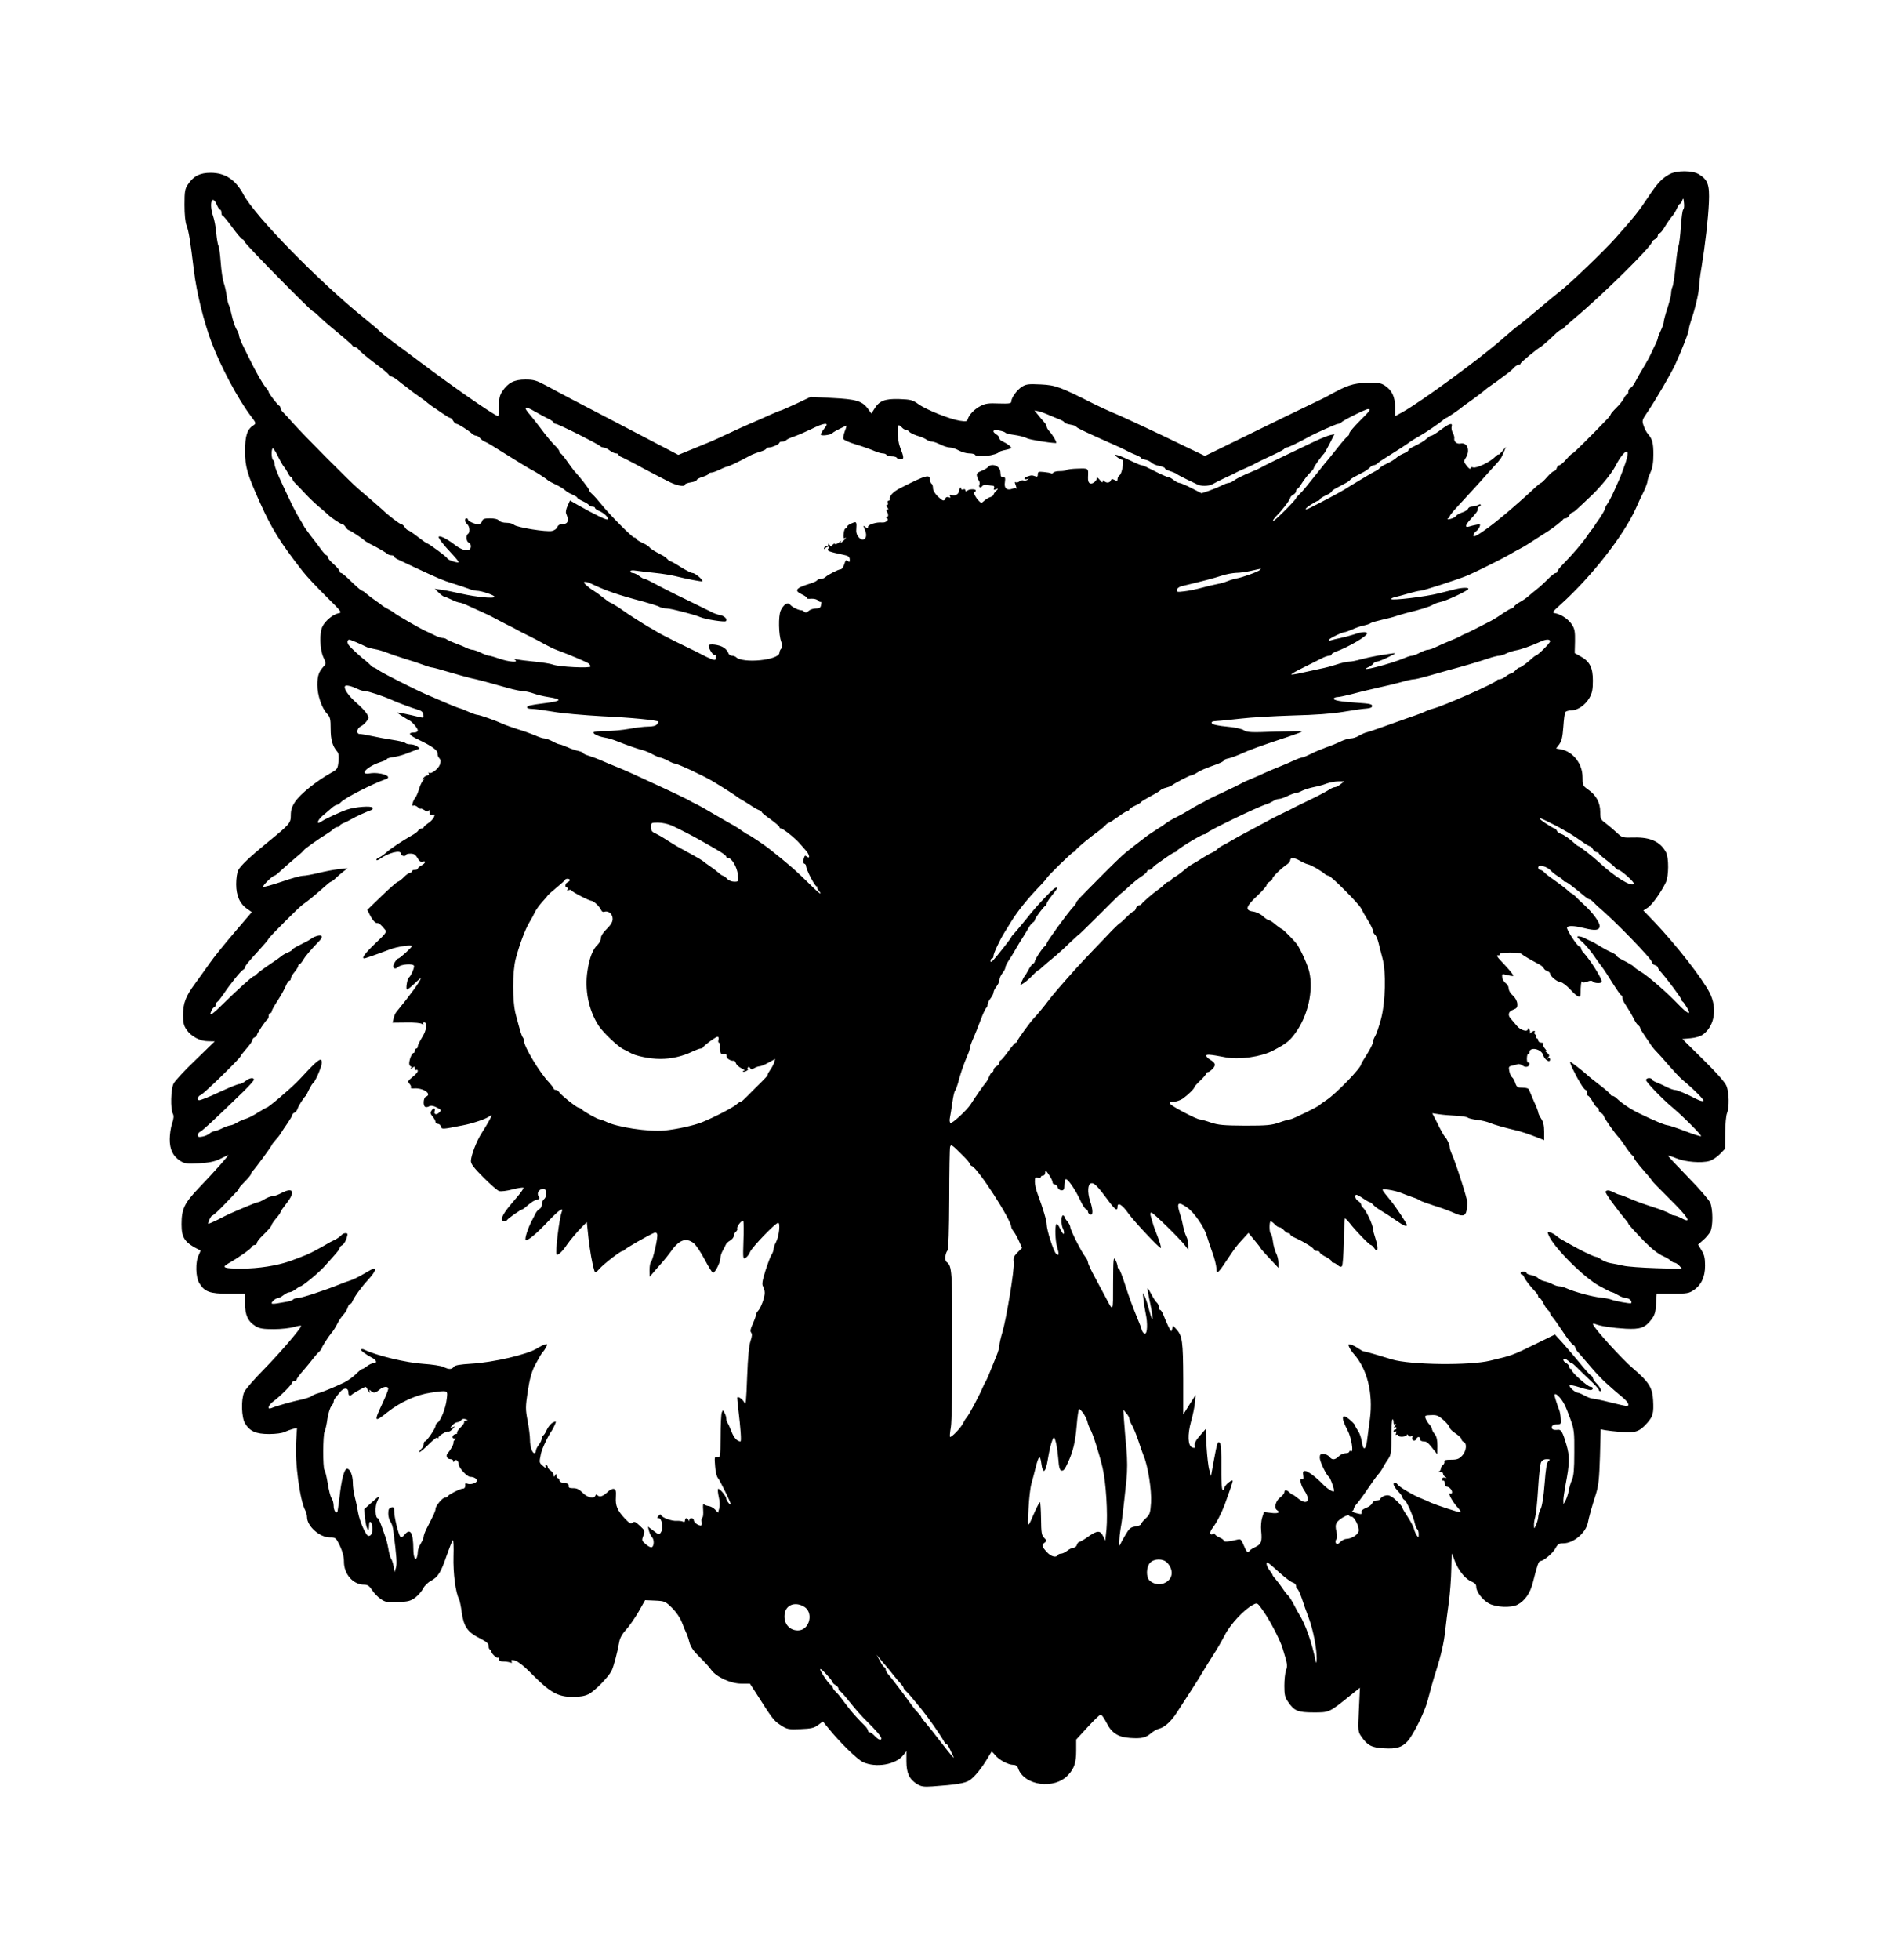 <?xml version="1.0" standalone="no"?>
<!DOCTYPE svg PUBLIC "-//W3C//DTD SVG 20010904//EN"
 "http://www.w3.org/TR/2001/REC-SVG-20010904/DTD/svg10.dtd">
<svg version="1.0" xmlns="http://www.w3.org/2000/svg"
 width="1285pt" height="1327pt" viewBox="0 0 1285 1327"
 preserveAspectRatio="xMidYMid meet">
<g transform="translate(0,1327) scale(0.1,-0.1)"
fill="#000000" stroke="none">
<path d="M11310 12091 c-53 -29 -82 -60 -148 -159 -60 -91 -87 -125 -217 -272
-77 -87 -322 -322 -382 -366 -21 -16 -83 -67 -138 -114 -55 -47 -115 -96 -134
-110 -19 -13 -75 -60 -125 -104 -145 -127 -538 -415 -663 -485 l-53 -29 0 61
c0 72 -22 116 -72 148 -28 17 -46 19 -123 17 -92 -4 -131 -17 -255 -86 -19
-11 -71 -36 -115 -57 -68 -32 -216 -104 -657 -320 l-66 -32 -109 52 c-191 93
-446 213 -513 240 -36 15 -94 42 -130 60 -230 116 -259 127 -360 132 -84 4
-99 2 -128 -16 -34 -22 -72 -75 -72 -101 0 -12 -15 -14 -84 -12 -69 3 -91 0
-124 -17 -41 -21 -77 -58 -87 -90 -4 -15 -13 -16 -53 -10 -66 10 -227 74 -280
112 -40 29 -52 32 -131 35 -97 3 -136 -12 -169 -68 l-19 -30 -22 30 c-40 55
-81 67 -243 75 l-146 8 -99 -47 c-55 -25 -102 -46 -106 -46 -4 0 -40 -15 -80
-33 -40 -18 -97 -44 -127 -56 -30 -13 -95 -42 -145 -66 -49 -23 -112 -52 -140
-63 -27 -11 -84 -34 -125 -51 l-75 -31 -165 86 c-91 48 -230 120 -310 162
-160 83 -306 159 -420 221 -66 35 -83 41 -141 41 -75 0 -117 -21 -156 -79 -18
-27 -23 -48 -23 -103 0 -38 -3 -68 -7 -66 -52 23 -308 202 -518 360 -66 50
-154 115 -195 145 -41 31 -82 63 -90 72 -8 9 -53 47 -100 85 -308 248 -744
694 -820 838 -54 101 -124 148 -223 148 -73 0 -116 -22 -154 -79 -20 -30 -23
-46 -23 -137 0 -67 5 -117 14 -141 14 -37 24 -94 50 -308 18 -146 66 -341 118
-480 62 -165 180 -387 268 -503 35 -46 36 -49 18 -61 -43 -27 -58 -71 -58
-173 0 -109 14 -157 102 -353 79 -176 135 -266 286 -460 25 -33 97 -110 159
-171 110 -109 112 -112 84 -117 -35 -7 -87 -50 -106 -88 -22 -42 -19 -154 5
-208 20 -43 20 -45 1 -65 -32 -36 -41 -63 -41 -124 0 -69 29 -156 66 -195 21
-23 24 -36 24 -102 0 -74 12 -117 45 -155 9 -10 11 -33 8 -66 -5 -48 -8 -53
-47 -75 -104 -58 -210 -144 -247 -198 -22 -33 -29 -56 -29 -91 0 -53 -6 -60
-159 -185 -114 -93 -182 -157 -197 -187 -8 -15 -14 -56 -14 -95 0 -78 25 -134
76 -168 l30 -21 -119 -139 c-66 -77 -140 -169 -165 -205 -25 -36 -70 -98 -99
-138 -65 -88 -83 -134 -83 -217 0 -48 5 -70 23 -96 31 -46 91 -79 147 -79 l45
-1 -131 -127 c-73 -70 -139 -141 -148 -159 -19 -37 -22 -173 -5 -204 8 -15 6
-32 -5 -66 -9 -26 -16 -74 -16 -107 0 -71 22 -115 72 -147 29 -18 44 -20 125
-16 67 4 104 11 140 28 26 13 53 25 58 28 13 6 -86 -106 -199 -224 -97 -102
-116 -141 -116 -245 0 -95 22 -125 128 -177 2 0 -4 -15 -12 -32 -23 -44 -21
-148 4 -189 36 -59 71 -72 198 -72 l112 0 0 -67 c0 -79 20 -121 72 -153 27
-16 51 -20 123 -20 50 0 111 7 138 15 26 8 47 11 47 7 0 -16 -145 -185 -255
-297 -65 -66 -124 -134 -131 -152 -22 -51 -18 -171 6 -211 33 -54 74 -72 163
-72 46 0 89 6 105 14 15 7 40 16 55 20 l29 7 -6 -93 c-10 -134 26 -399 62
-465 7 -12 12 -33 12 -46 0 -61 86 -137 154 -137 40 0 42 -2 69 -58 18 -39 27
-73 27 -107 0 -84 62 -155 136 -155 24 0 36 -8 55 -37 13 -21 40 -48 59 -61
31 -21 44 -23 116 -20 70 3 85 7 118 31 20 16 44 43 52 61 9 17 32 41 52 51
50 28 68 56 107 170 19 54 38 102 42 106 5 5 7 -45 5 -110 -3 -113 14 -246 38
-290 4 -9 13 -49 18 -90 14 -95 39 -132 120 -173 49 -25 62 -36 62 -55 0 -13
5 -23 12 -23 6 0 9 -3 5 -6 -8 -8 34 -54 45 -48 4 3 8 -2 8 -10 0 -11 9 -16
29 -16 16 0 37 -3 47 -7 12 -4 15 -3 10 5 -4 7 -3 12 3 12 30 0 68 -28 147
-108 113 -113 166 -142 264 -142 50 0 82 6 108 19 41 21 133 115 155 158 14
28 39 123 52 196 4 25 20 54 46 82 22 24 60 79 85 122 l44 78 68 -3 c65 -3 69
-5 115 -50 30 -30 54 -66 67 -99 11 -29 24 -61 29 -70 5 -10 15 -38 21 -63 9
-32 27 -59 69 -100 31 -30 67 -69 79 -87 34 -48 132 -93 203 -93 l59 0 37 -57
c116 -183 125 -195 171 -224 44 -29 52 -30 134 -27 73 3 91 7 119 27 l33 25
36 -44 c75 -94 197 -213 235 -231 88 -41 223 -18 274 47 l21 27 0 -69 c0 -80
20 -122 72 -154 28 -17 45 -20 103 -16 158 11 221 21 252 41 33 21 82 81 123
150 13 22 25 42 27 44 1 2 12 -8 24 -23 25 -32 89 -66 123 -66 16 0 27 -7 31
-19 38 -122 248 -152 341 -49 41 44 54 84 54 163 l0 76 78 85 c42 46 82 84 88
84 7 0 23 -24 38 -52 35 -72 80 -101 162 -106 78 -5 104 1 141 32 16 14 41 28
55 31 37 9 84 52 121 111 18 28 59 92 92 142 33 50 72 113 87 139 16 27 46 75
67 108 22 33 57 93 78 134 38 74 131 174 192 205 28 15 28 15 70 -45 45 -64
112 -193 129 -249 34 -110 35 -118 23 -151 -6 -17 -11 -64 -11 -104 0 -58 4
-78 23 -105 43 -65 68 -75 175 -75 108 0 104 -2 254 119 l60 48 -7 -148 c-7
-146 -6 -150 17 -183 41 -60 71 -75 154 -79 83 -5 119 6 157 46 40 43 116 196
137 275 23 87 37 138 56 197 37 116 56 202 64 280 5 47 16 132 24 190 8 58 16
161 17 230 1 78 4 114 9 95 21 -85 75 -162 130 -185 21 -9 30 -19 30 -35 0
-33 41 -87 85 -112 48 -27 150 -31 194 -9 51 27 87 79 105 152 29 116 39 144
50 144 21 0 84 52 102 85 16 30 24 35 54 35 69 0 152 71 166 139 6 34 27 109
55 196 18 58 22 102 27 253 l5 184 31 -6 c17 -3 67 -9 112 -12 92 -8 121 3
172 61 39 44 45 67 40 154 -4 86 -30 125 -139 218 -69 58 -258 266 -268 295
-2 7 3 8 15 3 33 -14 117 -27 206 -32 100 -5 131 6 175 63 22 30 28 49 31 105
l4 69 108 0 c95 0 111 3 141 23 53 35 79 90 79 167 0 51 -5 74 -24 104 l-23
39 34 30 c19 16 41 43 49 58 18 36 18 149 -1 195 -8 19 -75 97 -150 173 -74
76 -135 141 -135 145 0 3 24 -4 53 -16 60 -26 174 -35 227 -19 20 6 51 27 70
46 l35 36 1 107 c1 59 6 120 13 135 16 40 14 140 -4 184 -10 25 -66 88 -157
178 l-142 140 56 5 c35 3 67 13 85 26 78 58 97 178 44 282 -50 98 -226 323
-372 477 l-77 80 31 20 c29 19 90 105 122 172 19 41 20 164 1 201 -38 72 -105
104 -217 101 -79 -2 -81 -1 -117 33 -20 19 -54 47 -74 63 -35 25 -38 31 -38
77 0 62 -27 113 -81 151 -38 27 -39 30 -39 85 0 90 -64 173 -146 188 l-33 6
22 29 c16 23 22 49 27 117 3 48 9 93 13 100 5 6 23 12 41 12 43 0 95 36 123
85 18 32 23 56 23 116 0 89 -21 130 -84 165 l-39 22 2 79 c1 63 -2 84 -19 111
-22 36 -70 70 -112 79 -26 5 -26 6 35 61 208 188 422 461 507 647 17 39 42 93
56 120 13 28 24 58 24 67 0 8 9 35 20 59 14 32 20 66 20 122 0 77 -7 105 -38
140 -9 10 -21 34 -28 54 -12 35 -11 39 24 90 54 79 159 259 189 323 45 98 93
221 93 240 0 10 9 42 19 72 24 67 51 184 51 223 0 17 7 73 16 125 25 153 45
327 50 440 5 119 -7 153 -68 190 -44 27 -148 27 -198 1z m92 -240 c-5 -3 -12
-55 -16 -115 -4 -60 -11 -119 -16 -131 -5 -12 -14 -75 -20 -141 -7 -65 -16
-127 -21 -136 -5 -10 -9 -29 -9 -43 0 -13 -11 -59 -25 -101 -14 -42 -25 -84
-25 -93 0 -10 -9 -36 -20 -59 -11 -22 -20 -45 -20 -51 0 -5 -8 -26 -19 -48
-10 -21 -24 -49 -30 -63 -6 -14 -22 -43 -35 -65 -38 -63 -55 -93 -72 -126 -9
-17 -22 -33 -30 -36 -8 -3 -14 -14 -14 -24 0 -10 -4 -19 -8 -19 -5 0 -15 -12
-22 -27 -8 -16 -31 -45 -52 -65 -21 -21 -38 -41 -38 -45 0 -3 -7 -13 -15 -22
-123 -129 -237 -241 -243 -241 -4 0 -23 -18 -42 -40 -19 -22 -40 -40 -47 -40
-6 0 -15 -9 -18 -20 -3 -11 -12 -20 -18 -20 -7 0 -28 -18 -47 -40 -19 -22 -38
-40 -42 -40 -3 0 -22 -15 -40 -32 -49 -47 -167 -151 -209 -185 -19 -15 -41
-34 -49 -40 -31 -26 -77 -60 -117 -86 -32 -20 -43 -23 -43 -13 0 8 8 21 18 28
10 7 21 21 25 32 6 16 3 18 -20 13 -16 -3 -38 -8 -50 -12 -31 -10 -29 8 5 45
47 52 52 59 52 75 0 8 5 15 10 15 6 0 10 5 10 10 0 7 -6 7 -19 0 -11 -5 -29
-10 -41 -10 -11 0 -23 -7 -26 -15 -3 -8 -21 -19 -40 -25 -19 -6 -37 -17 -41
-24 -5 -7 -21 -16 -38 -20 -16 -4 -25 -3 -19 1 6 4 13 13 15 20 2 6 24 33 49
60 25 26 90 98 145 158 54 61 106 118 114 127 34 36 43 50 57 86 l15 37 -25
-30 c-14 -16 -25 -27 -26 -23 0 4 -11 -4 -24 -17 -35 -35 -124 -77 -147 -70
-12 4 -19 2 -19 -7 0 -7 -11 0 -24 17 -21 27 -22 31 -9 52 34 51 15 109 -34
100 -25 -5 -46 13 -42 35 2 7 -3 24 -10 37 -7 12 -11 32 -8 42 8 29 -14 23
-73 -21 -29 -22 -58 -40 -64 -40 -5 0 -18 -7 -28 -17 -21 -19 -49 -36 -95 -58
-18 -8 -33 -19 -33 -24 0 -5 -14 -14 -31 -21 -17 -7 -36 -18 -43 -24 -18 -17
-48 -35 -83 -51 -17 -8 -35 -20 -38 -25 -4 -6 -17 -15 -28 -20 -12 -6 -40 -21
-62 -35 -22 -13 -56 -34 -75 -45 -19 -11 -48 -29 -65 -40 -35 -22 -168 -93
-248 -132 -11 -5 -21 -8 -23 -5 -5 5 74 57 87 57 5 0 9 4 9 8 0 5 18 17 40 27
22 10 40 22 40 26 0 4 14 15 30 23 17 9 43 23 60 32 16 8 32 19 35 24 3 5 19
16 35 24 17 9 43 23 59 31 16 9 34 22 41 30 7 8 18 15 26 15 7 0 19 6 26 13 7
7 31 24 53 37 80 50 136 86 151 97 14 11 43 30 84 53 44 25 129 84 153 104 9
9 20 16 23 16 6 0 93 59 110 75 6 5 22 17 34 25 27 18 111 81 126 95 6 6 22
17 34 25 20 14 57 40 119 87 13 10 31 26 39 36 9 9 22 17 29 17 7 0 13 4 13 8
0 8 112 100 135 112 6 3 27 21 48 40 21 19 50 45 63 58 14 12 29 22 34 22 4 0
10 4 12 8 2 4 35 34 73 66 181 150 525 489 525 517 0 5 9 13 20 19 11 6 20 17
20 25 0 8 5 15 10 15 6 0 19 15 30 33 25 41 41 64 61 88 9 11 22 33 29 49 7
17 16 30 20 30 4 0 11 10 15 23 7 19 9 16 12 -17 3 -21 0 -42 -5 -45z m-9932
29 c7 -16 16 -30 21 -30 5 0 9 -9 9 -20 0 -11 3 -20 8 -20 4 0 34 -36 66 -80
32 -44 63 -80 68 -80 5 0 12 -8 15 -17 7 -20 453 -473 465 -473 4 0 20 -13 36
-29 15 -16 72 -66 127 -111 55 -45 102 -86 103 -91 2 -5 9 -9 17 -9 7 0 19 -9
26 -19 8 -11 55 -50 104 -87 50 -37 94 -73 98 -81 4 -7 13 -13 19 -13 5 0 24
-11 42 -25 17 -14 41 -33 54 -42 13 -10 29 -22 35 -28 7 -5 30 -22 53 -38 22
-15 50 -35 60 -45 11 -9 27 -21 36 -27 9 -5 37 -25 62 -42 26 -18 51 -33 56
-33 5 0 14 -9 20 -20 6 -11 16 -20 22 -20 12 0 82 -45 106 -67 7 -7 19 -13 26
-13 8 0 20 -7 27 -16 7 -9 22 -20 34 -25 21 -9 46 -24 165 -99 86 -54 140 -86
160 -96 22 -11 94 -58 100 -65 3 -4 21 -14 40 -23 38 -17 67 -35 86 -52 7 -6
26 -17 43 -24 17 -7 31 -16 31 -20 0 -4 18 -15 40 -25 22 -10 40 -22 40 -27 0
-4 9 -8 20 -8 11 0 20 -4 20 -9 0 -5 13 -14 29 -21 34 -14 67 -47 57 -57 -6
-7 -88 33 -203 98 l-52 30 -16 -36 c-10 -21 -14 -42 -10 -52 22 -51 13 -73
-32 -73 -13 0 -24 -8 -28 -19 -3 -11 -19 -22 -35 -26 -39 -9 -240 24 -258 41
-7 8 -31 14 -51 14 -22 0 -44 6 -51 15 -8 10 -30 15 -61 15 -39 0 -49 -4 -54
-20 -3 -11 -15 -20 -25 -20 -24 0 -70 21 -70 32 0 4 -4 8 -10 8 -15 0 -12 -26
5 -40 17 -14 20 -56 5 -65 -15 -10 -12 -52 5 -59 19 -7 20 -42 1 -49 -23 -9
-58 4 -105 41 -47 35 -90 56 -99 48 -6 -7 32 -56 93 -120 25 -27 44 -51 41
-53 -7 -7 -76 17 -76 26 0 8 -126 101 -136 101 -3 0 -32 20 -64 45 -32 25 -62
45 -67 45 -4 0 -14 9 -21 20 -7 11 -17 20 -23 20 -10 0 -88 59 -130 100 -9 8
-39 34 -65 57 -27 23 -71 61 -99 85 -60 52 -370 364 -440 443 -27 31 -58 64
-67 73 -10 9 -18 22 -18 28 0 7 -3 14 -8 16 -10 4 -72 84 -72 94 0 4 -8 16
-17 27 -21 23 -69 107 -113 197 -18 36 -41 82 -51 103 -10 22 -19 45 -19 52 0
8 -8 29 -19 47 -10 18 -24 60 -31 93 -7 33 -16 65 -20 70 -4 6 -10 32 -14 59
-3 26 -12 67 -20 90 -8 22 -17 86 -21 141 -4 55 -11 105 -15 110 -4 6 -11 44
-15 85 -3 41 -13 93 -21 115 -30 88 -7 156 26 75z m2158 -1399 c26 -15 65 -36
85 -46 20 -9 37 -21 37 -26 0 -5 7 -9 14 -9 16 0 284 -134 300 -150 6 -6 17
-10 25 -10 9 0 27 -9 41 -20 14 -11 33 -20 43 -20 9 0 17 -4 17 -9 0 -5 8 -11
18 -15 9 -3 76 -37 147 -76 72 -38 154 -81 183 -95 52 -25 102 -33 102 -16 0
5 18 11 40 15 22 3 40 11 40 16 0 5 18 15 40 21 22 7 40 16 40 21 0 4 8 8 18
8 10 0 35 9 57 20 22 11 44 20 50 20 9 0 85 36 160 77 11 6 39 17 63 24 23 7
42 16 42 21 0 4 8 8 18 8 22 0 72 22 72 33 0 4 9 7 19 7 11 0 22 4 26 9 3 5
28 17 56 26 28 10 81 33 118 51 61 31 101 42 101 28 0 -3 -9 -17 -20 -31 -11
-14 -20 -30 -20 -36 0 -11 70 -2 79 10 5 7 23 17 93 51 4 2 0 -15 -9 -37 -8
-22 -13 -46 -10 -53 2 -7 40 -24 83 -37 44 -13 98 -32 121 -42 24 -11 52 -19
62 -19 11 0 23 -4 26 -10 3 -5 19 -10 35 -10 16 0 32 -4 35 -10 3 -5 15 -10
27 -10 23 0 22 13 -6 85 -16 43 -22 145 -7 145 5 0 14 -7 21 -15 7 -8 18 -15
25 -15 7 0 18 -6 24 -13 6 -8 30 -19 53 -27 24 -7 52 -18 63 -26 11 -8 28 -14
38 -14 10 0 35 -9 57 -20 22 -11 50 -20 64 -20 14 0 41 -9 61 -20 20 -11 51
-20 70 -20 18 0 37 -4 40 -10 13 -21 145 -4 165 21 3 3 22 9 43 13 20 4 37 10
37 13 0 9 -32 32 -57 43 -13 5 -23 15 -23 22 0 7 -9 19 -20 26 -34 21 -24 35
17 27 21 -4 40 -10 43 -15 3 -4 30 -11 60 -15 30 -4 69 -13 85 -22 23 -11 151
-32 198 -33 10 0 -21 54 -45 80 -10 11 -18 25 -18 31 0 7 -7 19 -15 28 -8 9
-27 31 -41 49 l-27 33 29 -6 c16 -4 47 -15 69 -25 22 -10 55 -23 73 -30 17 -7
32 -16 32 -20 0 -5 18 -11 40 -15 22 -4 40 -10 40 -14 0 -6 49 -30 170 -84
131 -58 146 -65 190 -88 8 -4 30 -14 48 -21 17 -7 32 -16 32 -19 0 -4 13 -9
29 -12 16 -3 35 -13 43 -21 8 -8 32 -18 52 -21 20 -4 36 -11 36 -15 0 -5 17
-14 38 -21 20 -6 39 -15 42 -18 3 -3 32 -19 65 -35 33 -16 68 -33 77 -37 24
-12 74 -11 98 1 11 6 30 15 42 22 35 17 51 25 78 37 14 6 32 15 40 20 8 5 38
18 65 30 28 12 58 26 67 32 10 5 26 13 35 18 10 5 51 24 91 43 39 18 72 36 72
40 0 4 7 8 15 8 12 0 79 32 145 69 47 26 192 91 204 91 8 0 17 4 21 9 7 12
165 91 182 91 22 0 16 -8 -57 -81 -38 -38 -70 -76 -70 -83 0 -8 -4 -16 -9 -18
-5 -2 -34 -34 -65 -73 -31 -38 -62 -77 -68 -85 -7 -8 -35 -41 -61 -75 -95
-119 -112 -140 -134 -161 -13 -12 -23 -24 -23 -26 0 -12 -150 -161 -156 -156
-3 4 7 19 23 35 39 39 93 110 93 122 0 6 9 15 20 21 11 6 20 17 20 25 0 8 4
15 8 15 4 0 15 12 24 28 22 35 49 70 71 90 9 9 17 20 17 25 0 7 55 83 70 97 3
3 20 33 38 68 l31 62 -27 -6 c-15 -3 -58 -20 -97 -38 -152 -72 -351 -168 -365
-177 -16 -10 -39 -20 -115 -52 -27 -12 -61 -29 -74 -39 -13 -10 -30 -18 -38
-18 -7 0 -30 -8 -51 -19 -20 -10 -59 -26 -85 -35 l-48 -16 -68 35 c-37 19 -74
35 -82 35 -8 0 -25 9 -39 20 -14 11 -30 20 -37 20 -10 0 -47 17 -134 61 -20
11 -42 19 -48 19 -6 0 -43 16 -82 35 -77 38 -122 48 -79 18 14 -10 28 -17 32
-16 15 5 -1 -91 -16 -103 -9 -6 -16 -19 -16 -28 0 -14 -4 -15 -20 -6 -16 9
-22 8 -26 -5 -7 -16 -34 -17 -46 0 -5 6 -8 4 -8 -5 0 -10 -7 -7 -20 10 -11 14
-20 20 -20 13 0 -19 -30 -43 -46 -36 -10 4 -15 17 -14 42 3 62 5 60 -69 58
-38 -1 -73 -5 -77 -10 -4 -4 -24 -7 -45 -7 -21 0 -41 -5 -44 -10 -4 -6 -10 -8
-15 -5 -5 3 -27 7 -49 9 -36 4 -41 1 -41 -16 0 -15 -4 -18 -17 -13 -23 8 -24
8 -50 0 -13 -4 -23 -11 -23 -16 0 -5 8 -6 18 -3 13 5 14 4 3 -4 -8 -6 -20 -8
-28 -5 -7 3 -20 0 -28 -7 -8 -6 -19 -9 -25 -5 -7 4 -7 -3 1 -22 5 -15 7 -25 4
-21 -4 4 -17 3 -29 -2 -36 -13 -56 5 -49 45 4 28 2 35 -11 35 -9 0 -16 3 -17
8 0 4 -2 18 -3 30 -4 39 -60 58 -84 29 -6 -7 -26 -19 -45 -26 -28 -11 -33 -18
-29 -35 3 -11 9 -26 14 -32 4 -6 6 -19 2 -28 -7 -17 11 -22 21 -6 4 6 19 8 33
6 15 -2 32 -5 39 -5 7 -1 10 -8 7 -16 -5 -12 -2 -13 12 -8 18 7 18 6 2 -11
-10 -9 -18 -21 -18 -26 0 -5 -10 -12 -22 -16 -12 -3 -30 -15 -41 -25 -18 -16
-21 -17 -35 -2 -23 22 -43 63 -31 63 5 0 9 4 9 8 0 12 -43 12 -57 0 -9 -8 -13
-7 -13 2 0 7 -7 10 -15 6 -8 -3 -15 0 -15 6 0 16 -11 3 -14 -17 -3 -22 -24
-34 -49 -27 -15 4 -18 2 -12 -8 6 -10 4 -12 -9 -7 -10 4 -19 1 -22 -8 -9 -21
-17 -19 -53 15 -18 18 -31 40 -31 54 0 14 -4 28 -10 31 -5 3 -10 15 -10 25 0
41 -25 35 -198 -53 -55 -28 -80 -56 -74 -79 1 -5 -3 -8 -9 -8 -6 0 -9 -7 -5
-15 3 -8 0 -15 -6 -15 -7 0 -6 -5 2 -15 9 -11 9 -15 1 -15 -7 0 -9 -5 -4 -12
12 -21 12 -38 0 -38 -8 0 -8 -3 1 -9 17 -11 -8 -32 -34 -29 -36 4 -94 -14 -94
-29 0 -13 -2 -13 -17 -2 -15 12 -16 12 -9 -6 17 -40 17 -61 2 -74 -21 -17 -58
20 -56 57 4 62 3 63 -32 48 -18 -7 -32 -18 -30 -25 1 -6 -3 -10 -9 -9 -6 2
-12 -14 -14 -35 -3 -22 0 -35 5 -32 18 11 11 -1 -12 -21 -13 -12 -18 -13 -13
-4 6 11 3 10 -12 -3 -11 -9 -23 -14 -27 -10 -4 4 -11 1 -17 -7 -8 -13 -10 -13
-19 0 -6 10 -10 11 -10 2 0 -6 -5 -11 -11 -10 -6 2 -14 -4 -16 -12 -3 -9 -1
-11 4 -5 4 6 14 11 22 13 12 3 12 0 2 -12 -13 -16 1 -21 104 -43 32 -6 40 -13
41 -31 1 -17 -2 -20 -12 -11 -11 9 -15 7 -20 -7 -9 -31 -21 -49 -30 -49 -15 0
-87 -37 -102 -52 -7 -7 -22 -13 -32 -13 -10 0 -21 -4 -25 -9 -3 -5 -22 -15
-43 -21 -104 -32 -116 -48 -57 -76 19 -9 33 -20 30 -24 -2 -4 11 -6 30 -4 20
1 39 -4 46 -12 6 -7 15 -12 19 -9 4 2 5 -7 2 -20 -3 -20 -10 -25 -35 -25 -17
0 -39 -7 -49 -16 -13 -12 -21 -14 -30 -6 -7 6 -15 10 -18 10 -15 -2 -57 17
-73 33 -15 16 -21 17 -37 7 -11 -7 -25 -26 -32 -43 -16 -37 -14 -163 4 -210 9
-27 9 -38 0 -47 -7 -7 -12 -19 -12 -27 0 -51 -249 -76 -295 -30 -5 5 -18 9
-28 9 -10 0 -21 9 -24 20 -3 10 -17 27 -32 36 -28 19 -101 28 -101 12 0 -19
31 -68 40 -63 6 4 10 -3 10 -14 0 -31 -7 -29 -145 42 -16 8 -73 36 -125 61
-52 26 -111 56 -130 68 -19 12 -44 26 -55 32 -31 18 -150 93 -170 109 -24 18
-86 57 -92 57 -3 0 -24 15 -47 33 -23 19 -51 39 -63 46 -12 6 -34 23 -49 36
-21 19 -23 25 -10 25 9 0 24 -4 34 -9 103 -50 190 -80 358 -124 49 -14 100
-29 111 -36 12 -6 34 -11 50 -11 30 -1 180 -39 228 -59 35 -15 164 -35 172
-27 13 12 -8 35 -38 41 -19 4 -40 11 -49 16 -8 4 -87 43 -175 86 -88 42 -186
92 -218 110 -33 18 -64 33 -70 33 -7 0 -23 9 -37 20 -14 11 -33 20 -42 20 -10
0 -18 5 -18 11 0 7 13 9 38 5 20 -3 78 -10 127 -15 50 -5 110 -15 135 -21 80
-20 184 -40 187 -36 8 8 -48 56 -65 56 -9 0 -45 18 -80 40 -34 22 -67 40 -71
40 -5 0 -14 7 -21 15 -7 8 -24 21 -39 28 -49 25 -76 42 -83 53 -4 6 -25 19
-48 29 -22 10 -40 22 -40 27 0 4 -6 8 -13 8 -14 0 -166 153 -227 229 -19 24
-45 53 -57 64 -13 11 -23 25 -23 30 0 8 -62 88 -100 128 -8 10 -31 40 -50 68
-19 27 -38 50 -42 51 -5 0 -8 5 -8 11 0 7 -10 21 -22 33 -30 29 -65 71 -108
129 -19 26 -50 64 -67 85 -53 60 -42 68 35 23z m-1706 -370 c8 -9 20 -28 28
-43 7 -16 17 -28 22 -28 4 0 8 -5 8 -11 0 -7 10 -22 23 -34 12 -12 43 -44 68
-71 25 -27 65 -65 88 -84 24 -19 50 -43 60 -52 22 -23 90 -68 101 -68 6 0 15
-9 22 -20 7 -11 17 -20 21 -20 8 0 96 -58 107 -71 3 -3 19 -12 35 -21 49 -24
109 -59 120 -69 5 -5 17 -9 27 -9 10 0 18 -4 18 -8 0 -5 10 -13 23 -19 12 -6
63 -30 112 -53 172 -80 190 -88 260 -110 39 -12 87 -28 108 -36 20 -8 45 -14
55 -14 32 0 122 -30 122 -41 0 -14 -124 -2 -225 21 -44 10 -102 22 -130 26
l-50 7 28 -27 c15 -14 31 -26 36 -26 4 0 26 -9 49 -20 22 -11 47 -20 54 -20 7
0 32 -9 56 -20 23 -11 63 -29 90 -41 26 -11 58 -27 72 -34 14 -8 57 -30 95
-50 39 -19 77 -39 85 -44 8 -5 42 -22 75 -38 33 -16 81 -42 106 -56 26 -14 64
-33 85 -40 76 -28 199 -80 212 -90 6 -5 12 -14 12 -20 0 -13 -215 -3 -255 13
-16 6 -72 15 -125 20 -52 5 -106 12 -120 15 -19 5 -22 4 -10 -4 26 -19 -45
-13 -107 9 -32 11 -63 20 -71 20 -7 0 -32 9 -54 20 -23 11 -49 20 -57 20 -9 0
-27 6 -41 13 -14 7 -47 21 -75 31 -27 10 -54 23 -59 27 -6 5 -18 9 -28 9 -9 0
-34 8 -55 19 -21 10 -51 25 -68 32 -16 8 -59 31 -95 52 -91 53 -104 61 -110
68 -3 3 -21 14 -40 24 -19 10 -37 21 -40 24 -3 3 -23 19 -46 34 -22 15 -50 36
-62 47 -12 11 -25 20 -30 20 -5 0 -36 27 -70 60 -33 33 -65 60 -71 60 -6 0
-11 6 -11 13 0 6 -18 28 -40 47 -22 19 -40 41 -40 48 0 6 -4 12 -8 12 -5 0
-21 18 -38 41 -16 22 -47 64 -70 92 -22 29 -43 59 -47 67 -4 8 -18 33 -32 55
-22 36 -46 83 -105 210 -43 92 -60 136 -60 154 0 11 -4 23 -10 26 -11 7 -14
68 -3 79 4 3 19 -19 34 -50 15 -31 34 -64 41 -73z m9088 22 c-13 -37 -31 -86
-41 -108 -43 -99 -64 -142 -81 -167 -10 -14 -18 -31 -18 -37 0 -5 -15 -31 -32
-57 -18 -25 -37 -53 -43 -63 -5 -9 -13 -18 -16 -21 -3 -3 -17 -23 -32 -45 -28
-42 -98 -123 -159 -185 -21 -21 -38 -43 -38 -49 0 -6 -6 -11 -12 -11 -7 0 -32
-19 -54 -43 -23 -23 -56 -53 -74 -67 -17 -14 -44 -35 -58 -48 -15 -13 -40 -30
-57 -39 -16 -9 -34 -22 -38 -29 -4 -8 -13 -14 -18 -14 -6 0 -31 -15 -57 -32
-25 -18 -63 -42 -84 -53 -47 -25 -158 -81 -178 -89 -8 -3 -22 -10 -30 -15 -8
-5 -40 -19 -70 -31 -30 -12 -72 -31 -93 -41 -22 -11 -46 -19 -56 -19 -9 0 -33
-9 -54 -20 -20 -11 -44 -20 -52 -20 -8 0 -29 -6 -47 -14 -100 -43 -333 -102
-248 -63 14 6 29 17 33 24 4 7 16 13 25 13 9 1 44 14 77 31 65 33 71 32 -70
10 -33 -6 -85 -17 -115 -25 -30 -9 -66 -16 -80 -16 -14 0 -52 -8 -85 -19 -33
-11 -82 -24 -110 -29 -27 -6 -81 -18 -119 -26 -38 -9 -74 -15 -79 -13 -5 1 31
22 80 46 48 24 104 52 124 62 20 11 44 19 53 19 9 0 16 4 16 9 0 5 15 14 33
20 83 31 207 103 207 122 0 14 -39 11 -89 -7 -25 -8 -65 -19 -90 -24 -26 -5
-54 -12 -63 -15 -10 -4 -18 -3 -18 1 0 9 92 54 110 54 5 0 29 9 53 19 23 11
58 23 77 26 19 4 40 11 45 16 6 4 40 14 75 22 36 8 79 19 95 25 17 6 50 15 75
22 95 23 154 42 174 54 11 8 36 16 54 20 35 6 179 73 188 87 7 12 -39 11 -85
0 -20 -5 -72 -18 -116 -29 -86 -22 -311 -49 -321 -39 -4 3 7 9 22 13 16 3 58
15 93 25 35 10 71 19 82 19 20 0 264 79 326 106 59 26 234 113 278 139 22 13
54 31 70 39 17 9 39 21 49 28 40 26 129 83 145 93 29 18 96 70 99 78 2 4 10 7
17 7 8 0 19 9 25 20 6 11 15 20 20 20 5 0 20 10 33 23 13 12 49 45 79 74 73
67 153 164 180 216 33 65 70 109 81 98 6 -6 2 -33 -13 -78z m-2475 -722 c-13
-13 -123 -52 -160 -58 -16 -3 -43 -11 -60 -18 -16 -7 -48 -16 -70 -20 -22 -4
-69 -15 -105 -25 -36 -10 -89 -21 -118 -24 -48 -6 -53 -5 -50 11 2 10 16 20
33 24 143 34 218 54 267 70 32 11 77 19 100 20 24 0 70 6 103 14 33 7 62 14
65 14 2 1 0 -3 -5 -8z m-6119 -491 c27 -12 56 -25 65 -30 9 -5 34 -11 55 -15
22 -3 59 -14 84 -24 25 -10 79 -28 120 -41 41 -12 98 -31 125 -41 28 -11 56
-19 63 -19 6 0 58 -14 114 -31 57 -17 123 -35 148 -41 45 -9 118 -29 256 -68
39 -11 84 -20 100 -20 16 -1 47 -8 69 -16 22 -8 66 -19 99 -24 98 -15 92 -27
-21 -41 -104 -13 -123 -18 -123 -29 0 -6 15 -10 33 -10 18 0 82 -9 142 -19 61
-11 210 -24 335 -31 195 -9 366 -26 379 -36 2 -2 -2 -10 -9 -19 -8 -10 -30
-15 -60 -15 -27 0 -84 -7 -127 -15 -43 -8 -115 -15 -160 -15 -50 0 -83 -4 -83
-10 0 -12 40 -29 85 -36 17 -3 50 -13 75 -23 62 -25 139 -52 175 -61 17 -4 47
-17 68 -29 21 -11 43 -21 50 -21 7 0 29 -9 50 -20 20 -11 41 -20 47 -20 18 0
194 -82 258 -120 76 -46 154 -96 167 -107 6 -5 17 -12 25 -16 8 -4 35 -21 60
-37 25 -17 53 -33 63 -36 9 -4 17 -9 17 -13 0 -4 27 -26 60 -49 33 -24 60 -47
60 -52 0 -6 5 -10 11 -10 13 0 96 -66 125 -100 12 -14 31 -36 43 -49 25 -28
30 -61 6 -41 -12 10 -15 7 -21 -16 -5 -18 -3 -29 4 -32 7 -2 12 -9 12 -15 0
-25 63 -146 74 -140 6 3 8 2 3 -2 -4 -5 0 -17 10 -27 9 -10 13 -18 9 -18 -4 0
-36 28 -71 63 -93 92 -145 137 -275 240 -35 28 -139 97 -145 97 -3 0 -21 11
-38 24 -18 13 -52 35 -77 48 -25 14 -81 46 -125 72 -43 26 -93 54 -110 62 -16
7 -37 18 -45 23 -14 9 -88 45 -290 138 -109 51 -148 68 -210 93 -30 12 -73 30
-95 40 -22 10 -59 24 -82 31 -24 7 -43 16 -43 20 0 4 -15 10 -32 14 -18 4 -52
15 -75 26 -24 10 -47 19 -53 19 -6 0 -27 9 -47 20 -21 11 -46 20 -56 20 -10 0
-37 9 -61 20 -24 10 -74 29 -112 40 -38 12 -87 29 -109 39 -50 23 -158 61
-174 61 -6 0 -30 9 -54 19 -23 11 -53 23 -67 26 -22 7 -104 41 -225 94 -84 37
-281 137 -313 158 -18 13 -36 23 -40 23 -4 0 -15 8 -24 18 -9 9 -23 22 -30 27
-32 24 -104 90 -116 107 -7 10 -10 23 -7 28 8 13 4 13 61 -10z m8084 7 c0 -12
-86 -97 -98 -97 -3 0 -12 -7 -21 -15 -33 -31 -79 -65 -88 -65 -6 0 -18 -9 -28
-20 -10 -11 -23 -20 -29 -20 -6 0 -22 -9 -36 -20 -14 -11 -32 -20 -42 -20 -9
0 -18 -3 -20 -8 -7 -17 -360 -173 -433 -191 -17 -4 -40 -13 -51 -19 -12 -6
-61 -25 -110 -41 -49 -17 -127 -45 -174 -62 -47 -17 -96 -34 -110 -37 -14 -3
-38 -14 -55 -24 -16 -10 -41 -18 -55 -18 -14 0 -43 -9 -65 -19 -22 -11 -67
-30 -100 -41 -33 -12 -81 -32 -108 -46 -26 -13 -53 -24 -60 -24 -6 0 -30 -9
-52 -19 -22 -11 -65 -29 -95 -41 -30 -12 -73 -30 -95 -40 -36 -17 -63 -29
-135 -59 -14 -6 -32 -15 -40 -20 -8 -5 -60 -30 -115 -56 -55 -25 -107 -51
-115 -56 -8 -5 -28 -16 -45 -24 -16 -8 -48 -26 -70 -40 -22 -14 -58 -34 -80
-45 -39 -19 -67 -36 -89 -53 -6 -5 -24 -17 -41 -27 -50 -33 -68 -44 -84 -57
-80 -61 -101 -78 -136 -106 -22 -17 -100 -93 -173 -167 -150 -151 -162 -164
-162 -173 0 -3 -9 -17 -21 -29 -39 -42 -179 -235 -179 -246 0 -6 -6 -15 -13
-19 -15 -10 -67 -89 -67 -102 0 -6 -6 -14 -14 -18 -7 -4 -21 -24 -31 -43 -10
-19 -21 -37 -24 -40 -4 -3 -12 -18 -19 -34 l-13 -29 28 18 c15 10 42 33 59 52
17 18 34 33 37 33 3 0 16 10 29 23 13 12 46 40 73 62 27 22 76 66 108 98 33
31 61 57 63 57 2 0 67 63 144 140 77 77 141 140 143 140 2 0 26 21 53 46 27
25 66 57 87 70 20 13 37 29 37 34 0 6 7 10 15 10 7 0 18 6 22 13 4 7 19 20 33
29 14 10 44 31 68 48 23 16 47 30 52 30 4 0 10 4 12 9 5 12 167 111 183 111 8
0 17 5 20 10 10 15 345 177 405 195 14 4 34 14 45 21 11 8 28 14 38 14 10 0
37 9 59 20 23 11 48 20 55 20 8 0 28 7 44 16 17 8 52 19 77 24 26 5 65 15 87
24 22 8 58 15 80 15 l40 0 -24 -19 c-13 -11 -30 -20 -38 -20 -8 0 -27 -8 -41
-18 -15 -10 -67 -38 -117 -62 -49 -23 -101 -49 -115 -56 -14 -8 -50 -26 -80
-40 -60 -29 -64 -31 -165 -86 -38 -20 -86 -46 -105 -56 -19 -10 -53 -29 -75
-42 -22 -13 -52 -30 -67 -37 -15 -8 -30 -19 -33 -24 -4 -5 -21 -16 -38 -24
-18 -8 -45 -24 -62 -35 -16 -11 -43 -27 -59 -36 -16 -9 -34 -20 -40 -25 -50
-42 -64 -53 -88 -67 -16 -9 -28 -20 -28 -24 0 -4 -6 -8 -13 -8 -7 0 -20 -8
-28 -17 -9 -10 -29 -27 -45 -38 -36 -25 -108 -88 -112 -97 -2 -5 -10 -8 -17
-8 -8 0 -17 -9 -20 -20 -3 -11 -10 -20 -15 -20 -5 0 -27 -18 -49 -40 -22 -22
-42 -40 -44 -40 -3 0 -27 -23 -54 -50 -26 -28 -84 -88 -128 -134 -44 -46 -98
-103 -120 -128 -107 -120 -162 -184 -182 -212 -25 -34 -81 -102 -100 -121 -25
-26 -113 -147 -113 -156 0 -5 -4 -9 -9 -9 -5 0 -28 -27 -52 -60 -24 -33 -47
-60 -51 -60 -5 0 -8 -7 -8 -15 0 -8 -9 -19 -20 -25 -11 -6 -20 -17 -20 -25 0
-8 -4 -15 -9 -15 -5 0 -14 -14 -21 -31 -7 -17 -18 -36 -24 -42 -10 -10 -72
-99 -101 -145 -24 -38 -126 -132 -136 -126 -7 4 -8 19 -4 38 3 17 11 62 16
100 5 38 13 74 18 80 6 7 14 30 20 51 13 53 39 130 62 183 11 23 19 49 19 57
0 8 11 38 24 67 13 29 36 86 50 125 15 40 32 75 37 79 5 3 9 13 9 22 0 9 9 28
20 42 11 14 20 32 20 40 0 8 9 26 20 40 11 14 20 34 20 45 0 11 9 31 20 45 11
14 20 31 20 38 0 7 8 25 18 40 19 29 31 48 62 102 11 19 29 49 40 65 11 17 27
44 36 60 9 17 23 34 30 38 8 4 14 13 14 18 0 11 60 92 73 97 4 2 7 8 7 14 0 6
16 30 35 54 19 23 35 45 35 48 0 15 -20 2 -57 -36 -76 -79 -98 -104 -153 -173
-30 -37 -65 -79 -77 -92 -13 -13 -23 -26 -23 -29 0 -6 -100 -133 -122 -156
-15 -15 -18 -15 -18 -3 0 8 5 15 10 15 6 0 10 8 10 18 0 17 42 106 73 156 7
11 27 44 45 73 47 76 113 158 202 250 22 23 40 44 40 46 0 9 172 177 181 177
4 0 12 6 16 14 8 14 98 88 158 131 15 11 35 28 44 38 8 9 19 17 24 17 4 0 32
18 62 40 30 22 59 40 65 40 5 0 10 4 10 8 0 5 18 17 40 27 22 10 40 21 40 24
0 3 26 19 58 36 31 16 63 35 70 42 7 7 25 16 40 19 15 4 32 10 37 14 22 17
124 70 134 70 7 0 24 8 38 17 26 17 52 28 141 60 23 9 42 19 42 23 0 5 15 12
33 15 17 4 55 18 82 30 58 27 132 54 320 116 49 16 92 32 95 36 3 3 -79 2
-182 -1 -164 -7 -190 -5 -212 9 -15 10 -61 20 -117 25 -57 5 -95 14 -100 22
-6 10 2 14 34 16 23 1 96 9 162 16 66 8 224 17 350 21 159 4 266 12 345 25 63
11 133 21 155 22 28 2 40 8 40 18 0 12 -20 16 -97 21 -121 8 -170 17 -163 30
4 5 15 9 26 9 11 0 52 9 92 19 39 11 117 30 172 42 55 12 130 30 166 40 36 11
75 19 85 19 10 0 48 9 84 19 36 10 101 29 145 41 105 28 207 58 276 81 31 11
65 19 75 19 10 0 32 7 47 15 15 8 45 17 65 21 35 6 101 29 167 59 39 18 65 18
65 2z m-8076 -323 c16 -8 39 -14 50 -14 22 0 126 -35 186 -62 40 -18 131 -52
175 -65 21 -6 31 -16 33 -32 3 -20 0 -23 -20 -18 -83 20 -153 34 -156 32 -3
-2 61 -44 81 -53 19 -9 57 -54 57 -67 0 -9 -10 -15 -24 -15 -47 0 -36 -18 30
-49 92 -44 131 -73 128 -94 -1 -9 4 -24 12 -31 10 -11 11 -21 4 -43 -11 -30
-61 -68 -75 -55 -5 4 -5 1 -1 -5 4 -8 1 -13 -7 -13 -8 0 -21 -8 -28 -17 -12
-16 -12 -17 1 -8 11 7 10 5 -1 -6 -10 -9 -23 -36 -30 -60 -7 -24 -18 -51 -25
-59 -18 -23 -29 -64 -14 -55 6 4 20 -1 31 -11 10 -9 19 -14 19 -10 0 3 11 -1
24 -9 19 -13 25 -13 29 -3 3 7 6 2 6 -11 1 -18 5 -22 20 -18 17 4 18 2 10 -17
-6 -12 -23 -31 -40 -41 -16 -11 -29 -23 -29 -27 0 -5 -7 -8 -15 -8 -7 0 -18
-6 -22 -14 -4 -7 -23 -22 -42 -32 -67 -38 -149 -92 -181 -122 -14 -12 -33 -25
-42 -28 -10 -3 -18 -10 -18 -16 0 -6 10 -3 23 6 56 41 142 63 142 37 0 -8 8
-15 18 -17 9 -1 17 2 17 7 0 5 14 9 30 9 24 0 35 -7 48 -30 12 -21 22 -28 35
-24 26 8 20 -11 -8 -26 -14 -7 -25 -17 -25 -22 0 -4 -9 -8 -20 -8 -11 0 -20
-4 -20 -10 0 -5 -6 -10 -13 -10 -7 0 -26 -13 -42 -30 -16 -16 -34 -30 -39 -30
-6 0 -55 -43 -110 -96 l-98 -95 23 -45 c14 -25 31 -44 41 -44 16 0 24 -6 57
-46 12 -14 5 -25 -68 -93 -78 -75 -101 -110 -63 -98 44 14 121 42 162 58 48
19 150 34 150 23 0 -9 -82 -84 -92 -84 -4 0 -15 -11 -24 -26 -22 -33 -4 -56
24 -31 20 18 97 24 106 8 6 -9 -21 -72 -35 -81 -11 -8 -22 -80 -12 -80 5 0 28
18 51 40 23 23 42 38 42 35 0 -15 -74 -117 -164 -226 -8 -9 -17 -30 -20 -46
l-7 -28 93 1 c57 1 99 -3 107 -10 10 -7 13 -7 8 0 -3 6 0 11 6 11 24 0 17 -53
-13 -100 -16 -26 -30 -54 -30 -62 0 -8 -4 -15 -10 -15 -5 0 -10 -7 -10 -15 0
-8 -4 -15 -9 -15 -11 0 -30 -48 -29 -72 1 -10 5 -18 10 -18 5 0 6 -6 2 -12 -5
-9 -2 -9 9 1 15 12 17 11 17 -3 0 -10 4 -14 10 -11 6 3 10 0 10 -7 0 -7 -16
-26 -36 -41 -33 -27 -34 -30 -20 -46 9 -10 13 -21 9 -25 -5 -4 6 -7 22 -6 62
5 125 -39 80 -56 -17 -7 -21 -59 -5 -69 5 -3 18 -2 27 4 13 6 28 4 52 -8 31
-16 32 -19 16 -34 -18 -19 -39 -13 -31 9 8 21 -9 25 -21 4 -10 -15 -8 -22 8
-41 10 -12 19 -28 19 -36 0 -7 7 -13 16 -13 9 0 18 -8 21 -18 5 -20 7 -20 148
8 66 12 162 45 182 62 7 6 13 8 13 5 0 -8 -32 -65 -67 -119 -34 -52 -73 -153
-73 -190 0 -20 21 -47 85 -111 47 -47 95 -89 106 -92 12 -4 52 1 90 11 38 10
71 15 75 11 3 -3 -20 -37 -53 -74 -67 -77 -93 -115 -93 -138 0 -16 25 -21 35
-6 6 11 93 71 101 71 3 0 10 5 17 10 49 42 63 51 83 56 19 5 21 9 12 24 -14
22 4 50 33 50 24 0 27 -51 4 -70 -8 -7 -15 -23 -15 -37 0 -13 -7 -26 -15 -29
-8 -3 -21 -18 -28 -32 -7 -15 -18 -36 -24 -47 -26 -48 -51 -125 -42 -131 13
-8 71 40 156 130 70 74 103 95 88 59 -17 -44 -45 -275 -34 -287 8 -9 41 22 69
65 22 32 70 89 105 124 l30 30 11 -105 c11 -94 24 -170 40 -224 6 -17 9 -16
33 11 31 35 145 123 159 123 6 0 12 4 14 8 3 8 162 99 199 114 11 4 18 1 21
-10 6 -21 -29 -173 -42 -186 -6 -6 -10 -30 -10 -56 l1 -45 26 30 c14 17 40 46
57 65 17 19 42 51 56 70 58 84 105 103 158 63 15 -11 48 -60 74 -109 26 -49
51 -90 57 -92 13 -4 51 70 51 100 0 13 7 34 15 48 8 14 17 32 21 41 3 9 17 22
30 29 13 8 24 21 24 30 0 10 7 23 15 30 8 7 12 16 9 21 -3 5 4 21 15 34 10 14
22 21 26 16 3 -6 4 -66 1 -135 -4 -120 -3 -124 15 -113 10 6 24 24 30 40 14
33 172 197 190 197 16 0 7 -88 -14 -130 -10 -18 -17 -40 -17 -49 0 -9 -6 -25
-13 -36 -8 -11 -26 -60 -42 -109 -22 -71 -25 -93 -16 -107 6 -11 11 -29 11
-43 0 -32 -26 -103 -45 -122 -8 -9 -15 -22 -15 -30 0 -8 -10 -34 -21 -59 -16
-33 -18 -49 -11 -58 8 -9 7 -25 -4 -57 -10 -29 -18 -109 -23 -244 -6 -162 -9
-196 -18 -175 -10 22 -40 45 -49 37 -1 -2 2 -37 7 -78 16 -133 22 -220 15
-220 -23 0 -45 25 -61 67 -10 26 -22 52 -26 58 -5 5 -9 17 -9 28 0 10 -5 28
-12 40 -11 21 -11 21 -19 2 -4 -11 -8 -85 -8 -164 -1 -140 -2 -143 -22 -138
-19 5 -20 2 -15 -60 2 -36 11 -72 19 -81 14 -16 87 -165 87 -177 0 -13 -30 24
-30 37 -1 18 -48 74 -56 66 -3 -4 -1 -29 5 -55 7 -28 8 -60 3 -77 l-8 -29 -20
21 c-11 12 -31 23 -45 24 -13 2 -28 8 -32 13 -5 6 -6 -12 -4 -38 2 -26 0 -50
-5 -53 -6 -4 -8 -17 -5 -30 2 -13 0 -24 -5 -24 -19 0 -48 21 -48 35 0 18 -30
20 -31 3 0 -10 -2 -10 -6 0 -7 17 -23 15 -23 -4 0 -9 -5 -12 -12 -8 -7 4 -26
7 -43 6 -35 -3 -101 22 -107 39 -2 7 -8 5 -17 -5 -11 -13 -11 -16 2 -16 19 0
32 -63 17 -90 -14 -25 -14 -25 -56 7 l-35 26 7 -29 c4 -16 14 -35 21 -43 16
-16 14 -63 -3 -68 -7 -2 -25 7 -40 21 -27 23 -28 26 -16 58 12 32 11 34 -23
66 -29 27 -38 32 -50 22 -12 -10 -21 -5 -51 26 -53 57 -66 88 -62 147 2 42 0
52 -14 55 -9 2 -25 -5 -36 -15 -34 -33 -58 -43 -72 -30 -10 9 -14 9 -17 0 -9
-24 -54 -14 -86 19 -23 23 -41 32 -65 31 -24 0 -32 4 -30 16 2 11 -6 17 -29
19 -21 2 -33 9 -33 18 0 8 -4 14 -10 14 -5 0 -10 8 -10 18 0 14 -2 15 -10 2
-8 -13 -10 -12 -10 2 0 10 -9 23 -20 30 -11 7 -20 18 -20 25 0 7 -5 13 -11 13
-5 0 -7 -4 -4 -10 9 -15 0 -12 -21 7 -22 20 -22 20 -10 78 6 33 48 122 75 160
4 6 12 22 19 37 11 26 10 27 -12 16 -13 -5 -32 -28 -42 -49 -9 -22 -21 -39
-26 -39 -4 0 -8 -8 -8 -19 0 -10 -9 -30 -20 -44 -11 -14 -20 -32 -20 -41 0 -9
-5 -16 -10 -16 -15 0 -30 45 -30 92 0 23 -7 80 -16 127 -15 79 -15 93 1 201
13 83 26 130 46 170 33 62 51 93 60 100 3 3 12 16 18 28 12 22 11 23 -11 17
-12 -4 -34 -15 -48 -24 -63 -42 -301 -97 -450 -105 -76 -5 -108 -10 -116 -21
-14 -19 -33 -19 -70 -1 -16 8 -76 17 -134 21 -117 7 -320 56 -402 96 -9 5 -19
5 -22 1 -4 -7 28 -31 78 -58 27 -14 32 -34 8 -34 -11 0 -31 -9 -45 -20 -14
-11 -29 -20 -34 -20 -5 0 -24 -16 -43 -35 -19 -19 -55 -45 -80 -57 -72 -34
-148 -65 -178 -73 -15 -4 -33 -12 -41 -18 -8 -7 -39 -17 -70 -24 -57 -12 -172
-44 -203 -58 -32 -13 -20 22 15 47 43 31 127 115 127 128 0 5 7 10 15 10 8 0
15 4 15 10 0 5 21 34 48 64 26 30 56 67 67 82 11 14 28 34 38 42 9 9 17 20 17
24 0 8 43 75 62 98 14 16 31 42 50 80 7 14 23 36 36 50 12 14 25 35 28 48 4
12 10 22 15 22 5 0 13 8 16 18 12 29 59 95 107 147 43 47 57 75 37 75 -5 0
-34 -16 -66 -35 -32 -19 -74 -40 -94 -46 -20 -6 -49 -17 -66 -24 -106 -43
-265 -95 -290 -95 -13 0 -26 -4 -29 -9 -3 -5 -22 -12 -41 -15 -19 -3 -51 -9
-70 -12 -19 -3 -35 -3 -35 1 0 11 28 35 42 35 7 0 24 9 38 20 14 11 32 20 41
20 9 0 28 9 42 20 14 11 28 20 32 20 13 0 121 89 160 132 89 98 105 118 105
127 0 6 8 15 18 20 10 5 23 26 29 45 10 32 9 36 -7 36 -10 0 -23 -7 -30 -16
-8 -8 -27 -22 -44 -30 -17 -8 -40 -20 -51 -27 -11 -7 -45 -26 -75 -42 -50 -27
-74 -37 -175 -74 -87 -31 -215 -51 -328 -51 -120 0 -139 7 -92 34 66 37 154
99 159 111 3 8 12 15 21 15 8 0 15 6 15 13 0 8 17 30 38 50 45 44 62 64 62 74
1 4 14 24 30 43 17 19 30 38 30 42 0 5 18 31 40 59 64 81 47 114 -37 69 -21
-11 -47 -20 -58 -20 -11 0 -35 -9 -53 -20 -18 -11 -37 -20 -43 -20 -6 0 -43
-14 -82 -31 -103 -43 -125 -53 -194 -89 -35 -17 -63 -29 -63 -26 0 16 21 56
29 56 6 0 43 34 83 76 40 42 79 83 86 90 6 7 12 15 12 19 0 4 18 24 40 46 22
22 40 44 40 49 0 5 6 15 13 22 18 18 127 167 127 173 0 3 12 19 26 35 15 16
32 38 38 49 6 11 26 40 44 66 17 25 32 50 32 56 0 5 7 12 15 15 8 3 17 15 21
27 6 20 41 74 55 87 3 3 13 22 22 42 10 20 22 40 27 43 15 9 60 113 60 139 0
37 -21 25 -94 -52 -33 -36 -68 -72 -77 -81 -58 -57 -192 -171 -203 -171 -3 0
-30 -16 -60 -34 -29 -19 -66 -38 -82 -42 -16 -4 -42 -16 -59 -26 -16 -10 -37
-18 -45 -18 -8 -1 -33 -9 -55 -20 -22 -11 -46 -19 -54 -20 -8 0 -22 -7 -31
-15 -9 -8 -31 -18 -48 -21 -26 -5 -32 -3 -32 10 0 9 7 19 16 23 15 6 92 77
290 269 41 40 74 77 74 83 0 17 -30 13 -57 -9 -14 -11 -32 -20 -39 -20 -13 0
-53 -16 -149 -60 -59 -28 -116 -50 -126 -50 -17 0 -9 29 10 35 18 5 271 251
271 264 0 3 18 26 40 51 22 25 40 51 40 58 0 7 7 15 15 18 8 4 15 10 15 15 0
11 62 103 72 107 4 2 8 12 8 23 0 10 5 19 10 19 6 0 10 5 10 10 0 6 12 29 27
53 39 60 60 98 73 130 7 15 16 27 21 27 5 0 9 6 9 14 0 8 11 28 25 44 14 17
25 35 25 41 0 6 4 11 8 11 4 0 16 14 26 30 15 27 55 73 111 131 24 25 19 40
-12 33 -16 -4 -35 -12 -43 -19 -8 -7 -41 -25 -72 -40 -32 -15 -58 -31 -58 -35
0 -4 -14 -13 -31 -20 -17 -7 -36 -18 -42 -24 -7 -6 -44 -33 -84 -59 -40 -27
-77 -55 -84 -63 -6 -8 -15 -14 -19 -14 -10 0 -102 -83 -203 -182 -82 -81 -104
-95 -85 -53 6 14 15 25 20 25 4 0 8 7 8 15 0 7 6 18 13 22 6 4 25 28 42 53 41
62 114 153 131 163 8 4 14 12 14 17 0 10 23 38 100 122 30 33 57 65 59 71 5
13 213 221 233 233 20 12 91 70 142 116 23 21 44 38 48 38 4 0 18 10 31 23 12
12 36 32 52 45 l30 23 -60 -6 c-33 -4 -94 -15 -137 -26 -42 -10 -89 -19 -105
-19 -16 0 -82 -18 -147 -41 -65 -22 -121 -37 -124 -34 -6 6 63 75 76 75 5 0
27 17 48 38 22 20 64 57 94 82 30 25 57 48 58 53 4 8 105 80 155 110 16 10 36
24 44 32 8 8 21 15 29 15 8 0 14 4 14 8 0 4 12 13 28 19 15 6 38 18 52 26 28
17 106 52 133 61 10 3 15 11 11 17 -8 14 -117 6 -173 -13 -42 -14 -148 -63
-173 -80 -37 -26 -31 5 7 38 22 18 50 43 63 54 12 11 28 20 34 20 6 0 18 8 27
18 27 29 217 126 304 156 54 18 -39 51 -110 39 -74 -12 -15 48 75 77 23 7 42
16 42 20 0 4 21 11 48 14 26 4 67 15 92 26 25 10 54 21 65 25 20 6 20 7 1 21
-11 8 -32 14 -46 14 -14 0 -30 4 -36 10 -5 5 -43 14 -84 20 -41 6 -105 18
-141 26 -37 8 -74 14 -83 14 -24 0 -19 39 7 51 12 6 30 21 40 35 17 23 17 26
1 52 -9 15 -42 49 -73 76 -54 48 -86 97 -73 111 8 8 48 -2 86 -21z m8048 -891
c18 -9 41 -21 52 -26 18 -8 52 -27 107 -59 13 -7 47 -30 76 -50 29 -21 57 -38
62 -38 6 0 15 -9 21 -20 6 -11 17 -20 25 -20 8 0 15 -4 15 -8 0 -4 24 -26 53
-47 28 -22 56 -45 60 -52 4 -7 13 -13 20 -13 18 -1 113 -87 105 -95 -20 -21
-129 47 -236 146 -35 33 -132 109 -139 109 -3 0 -13 7 -22 15 -35 33 -77 63
-98 69 -11 4 -24 13 -27 21 -3 8 -10 15 -15 15 -5 0 -32 16 -61 35 -55 37 -54
46 2 18z m-5921 -33 c56 -26 143 -71 192 -99 86 -49 104 -59 140 -81 20 -12
37 -26 37 -31 0 -5 6 -9 13 -9 24 0 60 -62 65 -112 5 -48 4 -48 -25 -48 -17 0
-38 9 -48 20 -10 11 -22 20 -27 20 -5 0 -18 9 -30 20 -12 11 -40 32 -62 47
-23 15 -43 31 -46 34 -3 3 -36 23 -75 44 -98 53 -103 56 -165 95 -30 20 -67
41 -82 48 -22 9 -28 18 -28 42 0 29 1 30 48 30 27 0 68 -9 93 -20z m4254 -238
c17 -10 42 -22 57 -25 25 -7 84 -41 115 -67 7 -5 17 -10 23 -10 16 0 208 -193
220 -221 6 -13 26 -49 45 -79 19 -30 34 -62 35 -71 0 -9 6 -22 14 -28 8 -7 19
-33 25 -59 6 -26 18 -72 26 -102 25 -91 20 -295 -10 -409 -14 -52 -32 -105
-40 -117 -8 -13 -15 -31 -15 -41 0 -10 -18 -46 -40 -81 -22 -34 -40 -65 -40
-68 0 -25 -169 -199 -235 -243 -22 -14 -42 -29 -45 -32 -8 -12 -188 -99 -202
-99 -8 0 -40 -9 -73 -21 -52 -18 -82 -21 -231 -21 -146 1 -180 4 -232 21 -34
12 -67 21 -74 21 -22 0 -192 90 -201 105 -6 12 -1 15 23 15 18 0 45 10 62 21
36 26 78 67 78 77 0 4 18 24 40 45 22 20 40 42 40 47 0 6 5 10 11 10 7 0 22
11 34 24 23 25 18 40 -20 62 -10 6 -21 16 -23 23 -5 14 19 13 133 -9 90 -17
238 4 318 46 89 47 113 65 153 121 84 116 122 286 93 412 -9 41 -55 145 -82
185 -16 24 -97 106 -105 106 -4 1 -23 14 -42 30 -19 17 -39 30 -46 30 -6 0
-24 12 -39 26 -16 15 -45 29 -67 32 -56 7 -50 33 27 105 36 34 65 67 65 74 0
7 9 17 20 23 11 6 20 16 20 22 0 11 60 70 98 95 12 8 22 22 22 29 0 19 29 17
65 -4z m1700 -67 c11 -12 35 -31 53 -41 17 -10 32 -22 32 -26 0 -4 5 -8 11 -8
10 0 43 -24 142 -106 9 -7 21 -14 25 -14 4 0 15 -8 24 -17 9 -10 25 -25 34
-33 112 -94 364 -354 364 -375 0 -8 9 -17 20 -20 11 -3 20 -10 20 -15 0 -5 9
-20 21 -32 38 -42 139 -177 139 -187 0 -5 4 -11 8 -13 4 -1 17 -20 29 -40 34
-57 7 -47 -62 25 -78 81 -199 186 -250 217 -22 13 -43 28 -46 33 -6 8 -26 20
-91 54 -16 8 -28 18 -28 22 0 4 -17 15 -37 24 -21 9 -56 28 -78 42 -22 14 -47
28 -55 31 -8 3 -27 12 -42 20 -14 8 -34 14 -45 14 -14 0 -11 -6 14 -28 30 -25
69 -71 103 -122 8 -12 26 -37 40 -55 14 -18 48 -70 75 -114 28 -44 53 -81 58
-81 4 0 7 -7 7 -16 0 -9 8 -28 18 -42 32 -50 42 -67 60 -102 9 -19 23 -39 30
-43 6 -4 12 -12 12 -17 0 -5 15 -30 33 -56 17 -25 37 -53 42 -62 6 -9 21 -28
35 -42 14 -14 52 -56 85 -95 33 -38 73 -81 90 -95 82 -69 153 -140 144 -145
-5 -4 -26 2 -47 13 -69 36 -132 62 -148 62 -9 0 -33 9 -53 19 -20 10 -51 25
-68 31 -18 7 -33 16 -33 21 0 5 -9 9 -20 9 -11 0 -20 -6 -20 -13 0 -14 112
-130 177 -184 70 -58 203 -192 196 -196 -5 -3 -53 13 -108 34 -55 21 -107 38
-116 39 -18 0 -99 34 -197 82 -59 29 -116 67 -153 103 -9 8 -21 15 -27 15 -7
0 -12 4 -12 8 0 5 -32 33 -71 63 -39 30 -78 61 -87 70 -31 28 -109 89 -115 89
-8 0 30 -81 67 -142 15 -27 32 -48 37 -48 5 0 9 -9 9 -20 0 -11 4 -20 8 -20 5
0 18 -18 31 -40 12 -22 26 -40 32 -40 5 0 9 -7 9 -15 0 -9 7 -18 15 -21 8 -3
17 -14 20 -23 6 -19 72 -113 103 -146 10 -11 31 -40 47 -65 17 -25 36 -49 42
-53 7 -4 13 -13 13 -19 0 -6 27 -42 60 -79 33 -37 60 -70 60 -73 0 -3 54 -59
120 -124 125 -123 154 -170 83 -132 -21 11 -45 20 -53 20 -8 0 -23 6 -32 14
-9 7 -63 28 -120 46 -57 18 -126 44 -154 57 -28 12 -56 23 -61 23 -6 0 -24 7
-39 15 -33 17 -50 19 -58 6 -5 -7 65 -105 139 -194 8 -9 15 -19 15 -22 0 -5
53 -64 106 -118 53 -54 97 -88 133 -104 19 -8 40 -21 48 -29 8 -8 20 -14 27
-14 7 0 21 -9 32 -21 l19 -21 -175 5 c-96 3 -197 10 -225 17 -27 6 -66 14 -85
17 -19 3 -47 14 -62 24 -14 11 -31 19 -38 19 -13 0 -115 50 -175 85 -22 13
-47 27 -55 31 -8 4 -24 15 -35 24 -11 10 -30 21 -43 25 -21 6 -22 5 -10 -22
36 -82 237 -283 341 -340 43 -24 81 -43 87 -43 5 0 24 -9 42 -20 18 -11 43
-20 56 -20 20 0 41 -24 31 -34 -5 -5 -108 14 -134 24 -11 5 -43 11 -72 14 -54
5 -177 38 -230 62 -17 8 -39 14 -50 14 -10 0 -30 6 -45 14 -15 8 -40 17 -57
21 -16 3 -35 13 -41 20 -7 8 -27 17 -46 21 -19 3 -34 10 -34 15 0 5 -9 9 -20
9 -11 0 -20 -4 -20 -10 0 -5 4 -10 9 -10 5 0 12 -8 15 -17 6 -17 43 -65 81
-104 8 -9 15 -21 15 -27 0 -7 4 -12 10 -12 5 0 16 -16 25 -35 9 -19 23 -39 31
-46 8 -6 14 -16 14 -21 0 -5 7 -16 15 -24 8 -8 40 -53 71 -100 31 -47 63 -88
71 -91 7 -3 13 -10 13 -17 0 -6 12 -25 28 -41 15 -17 52 -60 82 -95 30 -36 75
-83 100 -105 25 -22 50 -44 56 -50 6 -5 29 -25 52 -44 41 -33 55 -61 30 -61
-7 0 -58 11 -113 25 -55 14 -108 25 -117 25 -10 0 -33 9 -53 20 -20 11 -41 20
-48 20 -17 1 -59 38 -55 49 1 5 33 -1 69 -13 37 -12 72 -20 78 -18 17 6 13 22
-6 22 -20 1 -135 105 -126 114 4 3 1 6 -5 6 -7 0 -12 7 -12 15 0 8 -9 19 -20
25 -21 11 -27 30 -11 30 5 0 16 -7 25 -15 8 -8 18 -15 22 -15 4 0 17 -10 29
-22 12 -13 52 -51 88 -86 37 -34 67 -67 67 -72 0 -6 5 -10 10 -10 13 0 0 27
-29 57 -12 12 -21 27 -21 32 0 6 -6 14 -14 18 -7 4 -41 42 -74 83 -34 41 -86
102 -115 135 l-54 59 -114 -56 c-180 -88 -170 -84 -324 -121 -138 -34 -541
-29 -665 8 -30 9 -84 25 -120 36 -36 11 -69 19 -73 19 -4 0 -20 9 -35 19 -15
11 -37 22 -49 26 -20 5 -22 3 -15 -13 4 -11 18 -33 32 -49 91 -101 132 -266
110 -438 -7 -49 -15 -114 -19 -144 -8 -70 -27 -78 -36 -14 -4 26 -15 60 -26
75 -10 15 -19 30 -19 33 0 13 -59 65 -74 65 -18 0 -10 -33 23 -96 25 -47 42
-152 23 -140 -7 4 -12 2 -12 -3 0 -6 -11 -11 -25 -11 -14 0 -34 -9 -44 -19
-27 -27 -47 -29 -64 -7 -8 11 -26 20 -41 21 -22 0 -26 -4 -26 -26 0 -25 44
-117 62 -129 10 -7 40 -92 34 -97 -7 -8 -46 17 -75 47 -45 47 -102 90 -121 90
-13 0 -16 -7 -12 -31 3 -22 1 -30 -7 -25 -21 13 -12 -38 14 -76 48 -70 19
-105 -43 -53 -17 14 -33 25 -37 25 -3 0 -13 7 -21 15 -19 19 -34 19 -34 1 0
-8 -13 -24 -30 -37 -30 -24 -41 -71 -20 -84 26 -16 7 -25 -39 -19 l-49 6 -12
-37 c-7 -22 -10 -60 -7 -91 7 -72 1 -90 -39 -109 -18 -8 -36 -20 -39 -25 -11
-19 -21 -10 -40 36 -17 41 -21 45 -44 39 -55 -14 -91 -17 -91 -7 0 5 -13 15
-30 22 -16 7 -30 17 -30 22 0 5 -4 6 -10 3 -25 -16 -30 9 -7 38 29 38 60 99
83 159 31 85 54 151 54 160 0 15 -49 -23 -55 -43 -16 -50 -23 -6 -22 135 1
106 -2 159 -10 166 -14 15 -18 4 -42 -126 l-18 -99 -11 40 c-7 22 -15 94 -19
159 l-6 120 -39 -45 c-26 -29 -38 -51 -35 -66 3 -18 1 -20 -17 -14 -30 11 -33
86 -8 176 11 39 23 95 26 125 l5 55 -42 -66 -42 -67 0 242 c-1 254 -6 292 -47
336 l-22 24 -6 -23 c-5 -22 -7 -20 -27 20 -11 24 -26 59 -33 77 -7 17 -16 32
-21 32 -5 0 -9 8 -9 19 0 10 -6 24 -13 30 -8 6 -24 31 -37 56 -13 25 -25 44
-27 42 -1 -2 6 -47 18 -101 24 -115 21 -148 -6 -50 -10 38 -24 83 -32 99 -12
28 -13 27 -7 -25 3 -30 10 -73 15 -95 14 -65 11 -135 -5 -135 -8 0 -17 10 -21
23 -3 12 -15 45 -27 72 -40 98 -56 141 -89 243 -18 56 -36 102 -41 102 -4 0
-8 8 -8 18 -1 9 -7 28 -15 42 -13 22 -14 6 -15 -160 0 -203 3 -196 -53 -90
-13 25 -45 84 -70 131 -26 47 -47 93 -47 101 0 8 -8 26 -19 39 -27 35 -101
181 -101 200 0 9 -9 26 -20 39 -11 13 -20 27 -20 32 0 4 -4 8 -10 8 -13 0 -13
-66 1 -91 6 -11 8 -25 6 -32 -3 -7 -14 8 -25 31 -11 26 -23 39 -27 33 -10 -17
-7 -111 5 -151 16 -54 14 -68 -7 -48 -18 19 -62 157 -63 198 0 25 -25 108 -61
205 -11 28 -19 65 -19 83 0 29 3 32 20 27 11 -4 20 -2 20 4 0 6 7 11 15 11 9
0 15 9 15 21 0 18 4 16 25 -15 14 -20 25 -43 25 -51 0 -8 6 -15 14 -15 8 0 18
-9 21 -20 3 -11 15 -20 26 -20 15 0 19 7 19 34 0 19 4 37 9 41 12 7 65 -69 98
-141 14 -31 31 -58 39 -61 8 -3 14 -11 14 -18 0 -7 7 -15 15 -19 20 -7 20 30
-1 93 -19 59 -16 115 8 119 20 4 44 -21 110 -110 51 -70 68 -82 68 -49 0 34
33 13 75 -47 37 -52 206 -232 218 -232 6 0 -8 45 -34 110 -10 25 -20 55 -23
68 -4 12 -9 31 -12 42 -3 11 -1 20 5 20 12 0 196 -180 229 -224 l22 -30 0 33
c0 17 -6 44 -14 59 -8 15 -17 46 -21 67 -4 22 -13 59 -21 83 -26 79 -15 90 47
46 47 -32 117 -133 134 -193 7 -25 25 -77 39 -116 14 -38 25 -85 26 -103 0
-43 10 -36 67 50 66 98 63 95 109 145 l41 45 41 -50 c23 -27 42 -52 42 -55 0
-2 27 -33 60 -68 l60 -64 0 35 c0 19 -7 49 -16 65 -8 17 -18 52 -21 78 -3 26
-10 50 -14 53 -12 7 -12 84 -1 84 5 0 17 -9 27 -20 10 -11 24 -20 32 -20 7 0
21 -9 30 -20 10 -11 23 -20 30 -20 7 0 13 -4 13 -9 0 -5 17 -16 38 -25 57 -26
122 -66 122 -77 0 -5 9 -9 20 -9 11 0 20 -4 20 -10 0 -5 18 -19 40 -30 22 -11
40 -25 40 -30 0 -6 5 -10 12 -10 6 0 20 -8 30 -17 12 -11 22 -13 28 -7 6 6 11
81 13 167 1 86 5 157 8 157 4 0 18 -15 32 -32 38 -50 133 -148 143 -148 5 0
15 -10 23 -21 24 -39 30 -1 10 59 -10 30 -19 63 -19 73 0 25 -46 123 -65 139
-8 7 -15 18 -15 24 0 6 -9 17 -20 24 -20 12 -28 42 -11 42 4 0 25 -11 45 -25
20 -14 40 -25 44 -25 4 0 15 -8 23 -17 9 -10 31 -27 50 -38 43 -26 55 -34 111
-72 43 -31 68 -41 68 -28 0 11 -72 119 -109 165 -71 87 -70 81 -15 74 27 -4
65 -13 84 -21 19 -8 55 -21 80 -30 25 -8 47 -18 50 -22 3 -3 46 -19 95 -35 50
-15 108 -37 130 -47 59 -28 81 -25 89 12 3 17 6 43 6 56 0 25 -79 271 -106
330 -8 17 -14 38 -14 47 0 15 -18 54 -30 66 -9 9 -29 44 -58 104 l-30 58 47
-7 c25 -4 77 -8 114 -10 37 -2 73 -7 80 -13 7 -5 35 -12 63 -15 28 -3 66 -12
85 -20 30 -13 98 -32 199 -56 19 -5 65 -20 103 -35 l67 -26 0 58 c0 40 -6 66
-20 87 -11 17 -20 36 -20 42 0 7 -13 41 -29 75 -15 35 -30 70 -33 78 -3 10
-18 15 -44 15 -34 0 -40 4 -49 30 -5 17 -15 35 -22 40 -7 6 -16 24 -19 42 -6
29 -4 33 22 38 16 4 34 8 39 10 6 1 19 -3 29 -10 21 -16 46 -9 46 12 0 8 -4
12 -9 9 -5 -3 -8 10 -8 28 1 19 5 32 9 30 4 -3 8 2 8 10 0 41 83 24 94 -20 8
-29 46 -53 46 -29 0 10 -5 13 -12 9 -10 -5 -10 -4 0 7 10 11 8 17 -10 32 -13
10 -16 15 -8 11 10 -5 9 -1 -3 14 -11 11 -16 26 -12 31 3 7 -2 11 -14 11 -12
0 -21 7 -21 15 0 8 -5 15 -11 15 -5 0 -8 4 -4 9 3 5 1 12 -5 16 -6 4 -8 11 -5
16 9 13 -9 11 -24 -3 -8 -7 -11 -8 -8 -3 3 6 2 17 -4 25 -6 10 -9 11 -9 3 0
-24 -52 -9 -76 22 -13 16 -31 37 -39 46 -24 25 -18 50 15 62 26 10 30 16 28
42 -2 18 -14 40 -30 54 -16 13 -28 34 -28 47 0 13 -9 29 -21 37 -11 8 -22 26
-23 40 -3 23 -1 24 31 15 19 -5 38 -8 44 -6 5 2 -20 33 -55 71 -59 61 -66 72
-43 68 4 0 7 3 7 9 0 13 132 13 146 1 9 -9 67 -43 117 -69 16 -8 31 -20 34
-28 3 -7 13 -16 24 -19 10 -4 19 -11 19 -17 0 -17 49 -58 71 -58 10 0 40 -22
66 -50 51 -55 70 -62 70 -27 -1 46 5 92 9 81 4 -9 13 -9 35 -1 20 8 32 8 37 2
10 -14 62 -16 62 -2 0 24 -78 148 -125 198 -8 9 -15 21 -15 27 0 7 -4 12 -10
12 -14 0 -92 119 -85 130 9 14 47 12 114 -4 75 -19 103 -16 107 10 4 25 -45
93 -110 152 -17 15 -40 37 -52 50 -12 12 -24 22 -27 22 -3 0 -17 10 -30 23
-13 12 -49 40 -81 62 -32 22 -66 48 -75 58 -8 9 -21 17 -28 17 -7 0 -13 7 -13
16 0 23 59 8 85 -21z m-6645 -64 c0 -5 -7 -11 -15 -15 -17 -6 -21 -36 -4 -36
5 0 7 -5 3 -12 -5 -8 -2 -9 9 -5 10 3 17 3 17 -1 0 -9 122 -72 138 -72 14 0
57 -42 65 -64 4 -9 13 -13 21 -10 26 10 56 -14 56 -47 0 -22 -11 -40 -40 -69
-25 -24 -40 -48 -40 -63 0 -13 -10 -32 -21 -43 -32 -28 -56 -88 -69 -175 -21
-130 7 -269 75 -374 29 -45 133 -144 169 -160 17 -8 38 -19 46 -24 35 -21 132
-41 202 -41 78 0 154 18 221 51 22 10 45 19 52 19 7 0 15 3 17 8 6 13 86 72
99 72 6 0 9 -8 6 -20 -3 -11 -2 -20 3 -20 4 0 8 -6 7 -12 -2 -56 3 -69 26 -66
16 2 21 -2 19 -14 -2 -15 31 -35 50 -30 4 1 9 -7 13 -17 3 -10 20 -26 38 -35
18 -8 26 -16 18 -16 -8 0 -12 -3 -8 -6 3 -3 14 -1 24 5 10 6 14 11 10 11 -5 0
-5 5 -1 11 4 8 9 7 15 -2 7 -11 12 -12 29 -1 11 6 27 12 35 12 9 0 36 11 61
25 l45 25 -6 -22 c-4 -13 -15 -35 -26 -50 -10 -15 -19 -30 -19 -34 0 -8 -6
-15 -88 -96 -81 -82 -88 -88 -96 -88 -4 0 -16 -8 -27 -18 -21 -20 -152 -88
-234 -121 -55 -22 -168 -47 -255 -56 -104 -10 -326 23 -397 61 -16 7 -33 14
-39 14 -14 0 -104 50 -122 67 -7 7 -18 13 -23 13 -13 0 -121 87 -132 106 -4 8
-15 14 -22 14 -8 0 -15 4 -15 9 0 5 -15 24 -32 43 -61 63 -167 239 -168 278 0
9 -4 20 -8 25 -8 10 -15 30 -48 155 -24 89 -24 290 0 380 26 97 63 196 91 243
14 23 32 56 39 72 8 17 31 48 50 69 19 21 37 42 38 45 2 3 28 26 58 51 30 25
57 48 58 53 5 10 32 9 32 -2z m2666 -1869 c24 -24 44 -48 44 -53 0 -5 6 -12
14 -15 41 -16 266 -364 266 -412 0 -5 8 -20 18 -33 10 -13 26 -43 36 -66 l19
-43 -31 -31 c-25 -26 -29 -36 -25 -67 6 -44 -49 -378 -77 -473 -11 -36 -20
-76 -20 -88 0 -12 -9 -46 -21 -74 -54 -135 -62 -153 -70 -167 -5 -8 -14 -26
-20 -40 -31 -71 -92 -185 -111 -208 -8 -9 -20 -29 -27 -44 -16 -30 -78 -94
-86 -87 -2 3 0 32 6 65 6 36 10 254 10 553 0 505 -2 539 -39 566 -14 11 -10
58 7 79 6 7 10 140 11 349 0 185 3 344 6 352 7 18 12 15 90 -63z m-4031 -1589
c9 -16 14 -19 10 -8 -5 16 -4 18 6 8 18 -18 32 -16 59 7 27 23 60 26 60 6 0
-8 -18 -53 -40 -100 -59 -125 -55 -130 35 -58 88 69 195 118 293 132 119 17
116 18 108 -44 -6 -59 -41 -147 -62 -159 -8 -4 -14 -14 -14 -22 0 -17 -60
-105 -72 -105 -4 0 -8 -8 -8 -19 0 -10 -7 -24 -15 -31 -8 -7 -15 -17 -15 -22
0 -5 20 10 45 34 63 61 72 68 79 61 3 -4 6 -2 6 3 0 12 57 47 68 41 4 -3 16 5
27 16 19 19 19 20 1 13 -19 -7 -19 -6 -1 14 10 11 25 20 33 20 8 0 20 6 26 14
7 9 18 11 31 6 18 -8 18 -9 2 -9 -10 -1 -16 -5 -13 -9 3 -5 -8 -22 -24 -37
-16 -15 -27 -32 -24 -37 3 -4 -1 -8 -9 -8 -8 0 -17 -7 -21 -15 -3 -10 1 -15
12 -15 13 0 14 -2 4 -9 -7 -4 -12 -12 -10 -17 3 -11 -20 -53 -38 -72 -17 -17
-7 -42 17 -42 10 0 19 -6 19 -12 0 -10 2 -10 8 -1 10 16 28 3 29 -23 2 -24 57
-84 78 -84 24 0 45 -12 45 -26 0 -16 -43 -29 -65 -20 -8 3 -14 2 -14 -2 3 -21
-3 -32 -17 -32 -18 0 -97 -41 -102 -52 -2 -5 -10 -8 -17 -8 -17 0 -65 -57 -65
-77 0 -14 -8 -32 -61 -135 -10 -20 -19 -44 -19 -52 0 -9 -9 -30 -20 -48 -11
-18 -20 -43 -20 -55 0 -12 -3 -29 -6 -38 -11 -27 -24 3 -24 55 -1 113 -21 146
-60 98 -12 -15 -22 -20 -28 -13 -13 13 -42 133 -42 172 0 26 -3 30 -20 26 -15
-4 -20 -14 -20 -42 0 -20 7 -44 15 -55 8 -10 17 -37 19 -60 23 -178 26 -224
18 -251 l-9 -30 -7 40 c-4 22 -12 45 -17 51 -5 6 -14 38 -19 70 -6 33 -15 68
-20 79 -4 11 -16 44 -26 73 -10 28 -21 52 -25 52 -17 0 -20 80 -5 111 9 18 15
34 13 35 -2 2 -25 -17 -51 -41 l-49 -44 6 -62 c6 -68 27 -106 27 -49 0 43 21
27 22 -17 1 -35 -8 -53 -26 -53 -17 0 -61 101 -71 160 -4 25 -13 70 -21 100
-8 30 -14 75 -14 100 0 50 -19 95 -39 95 -19 0 -38 -72 -51 -190 -7 -55 -13
-101 -15 -103 -11 -11 -25 13 -25 41 0 18 -6 41 -14 52 -8 11 -19 56 -26 100
-7 44 -17 85 -22 91 -12 16 -11 239 1 261 5 10 14 49 19 87 6 37 18 76 27 85
8 10 15 23 15 30 0 6 4 17 10 24 5 7 20 25 33 41 27 33 57 31 57 -4 0 -21 10
-26 26 -11 8 8 85 51 91 51 1 0 10 -12 18 -27z m8070 -45 c27 -32 39 -55 72
-145 26 -73 28 -88 27 -228 0 -114 -4 -159 -16 -186 -9 -20 -19 -54 -22 -75
-4 -21 -14 -50 -21 -64 l-14 -25 -1 27 c0 14 7 62 15 105 28 146 29 192 5 273
-23 79 -35 101 -54 99 -33 -4 -47 2 -44 19 2 11 13 17 33 17 29 0 30 2 27 40
-1 22 -6 49 -11 60 -11 27 -31 90 -31 98 0 14 16 7 35 -15z m-3227 -107 c11
-16 24 -42 28 -57 3 -16 12 -38 18 -49 18 -29 62 -167 85 -265 23 -99 36 -308
26 -417 l-8 -75 -15 31 c-19 40 -40 39 -101 -4 -26 -19 -53 -35 -59 -35 -6 0
-14 -9 -17 -20 -3 -11 -14 -20 -23 -20 -9 0 -28 -9 -42 -20 -14 -11 -33 -20
-42 -20 -9 0 -20 -4 -23 -10 -12 -20 -48 -9 -76 23 -33 37 -35 45 -12 62 15
11 14 14 -4 32 -17 17 -20 35 -21 128 -1 60 -4 111 -7 113 -2 3 -17 -24 -33
-59 -54 -124 -52 -125 -45 11 3 69 12 148 20 175 8 28 21 77 29 110 20 80 30
86 38 26 10 -77 29 -65 44 28 14 88 36 160 44 145 11 -20 21 -72 27 -144 4
-55 10 -76 21 -78 15 -2 23 8 46 59 33 72 48 136 57 242 5 64 13 117 17 117 3
0 16 -13 28 -29z m312 -37 c0 -7 8 -28 19 -46 10 -18 29 -64 42 -103 12 -38
29 -85 36 -103 29 -67 55 -234 50 -316 -5 -72 -8 -81 -36 -107 -17 -15 -31
-33 -31 -38 0 -6 -17 -14 -39 -17 -33 -5 -42 -13 -68 -58 -17 -28 -33 -58 -36
-66 -9 -25 -6 52 3 105 9 48 17 112 40 331 7 70 7 136 0 215 -6 63 -13 148
-16 189 l-5 75 20 -24 c12 -13 21 -29 21 -37z m2130 -11 c22 -20 40 -43 40
-50 0 -7 18 -25 40 -39 22 -15 40 -32 40 -39 0 -7 7 -15 15 -19 24 -9 18 -62
-10 -92 -22 -23 -34 -28 -76 -28 -35 0 -48 -3 -45 -12 3 -7 -2 -18 -10 -24 -8
-7 -14 -18 -14 -25 0 -8 -6 -16 -12 -19 -7 -3 -4 -4 7 -3 11 1 20 -4 20 -11 0
-7 7 -17 15 -23 13 -9 12 -10 -2 -5 -12 3 -18 0 -18 -10 0 -8 4 -13 8 -10 5 3
8 -5 8 -17 -1 -12 4 -22 9 -22 19 -1 40 -20 41 -37 1 -10 -4 -14 -13 -11 -19
7 19 -62 55 -99 14 -16 20 -28 14 -28 -15 0 -157 47 -197 64 -16 8 -55 25 -85
37 -56 25 -135 73 -145 90 -4 5 -10 9 -16 9 -18 0 -9 -25 21 -57 17 -18 30
-36 30 -42 0 -5 6 -14 14 -18 15 -8 60 -111 71 -162 4 -17 11 -33 16 -36 5 -4
9 -18 9 -33 0 -25 -1 -26 -14 -7 -7 11 -16 32 -19 46 -4 15 -23 50 -42 79 -19
29 -35 55 -35 59 -1 12 -45 58 -71 75 -20 13 -32 14 -53 7 -14 -6 -26 -15 -26
-21 0 -5 -11 -10 -24 -10 -15 0 -27 -7 -30 -18 -4 -10 -22 -25 -42 -32 -24
-10 -34 -19 -31 -30 4 -14 -1 -15 -35 -6 -22 6 -35 12 -29 14 6 2 11 9 11 15
0 7 10 23 23 37 12 14 45 58 72 99 28 41 59 85 70 97 12 12 27 35 35 51 8 15
24 41 35 56 17 25 20 44 20 148 0 65 3 119 8 119 4 0 7 -9 7 -21 0 -13 4 -18
13 -13 7 5 6 0 -3 -11 -9 -11 -10 -16 -2 -11 6 4 12 2 12 -3 0 -6 -4 -11 -10
-11 -5 0 -10 -5 -10 -11 0 -5 5 -7 12 -3 8 5 9 2 5 -10 -4 -10 -3 -15 3 -11 6
3 10 1 10 -5 0 -5 14 -9 30 -8 17 1 30 7 30 13 0 5 4 4 9 -4 5 -8 14 -10 22
-6 9 6 11 4 6 -8 -3 -8 0 -18 8 -21 7 -2 16 2 19 10 7 19 26 18 26 -1 0 -9 9
-15 23 -15 22 0 30 -7 72 -61 l21 -26 1 56 c0 40 -5 63 -18 80 -11 13 -19 29
-19 35 0 7 -8 21 -19 32 -10 11 -21 30 -25 41 -6 18 -2 20 38 21 39 2 50 -3
86 -35z m709 -276 c-11 -9 -18 -47 -26 -153 -7 -91 -17 -152 -27 -172 -9 -17
-16 -41 -16 -54 -1 -13 -7 -36 -15 -53 -13 -29 -13 -29 -14 -5 -1 14 3 41 9
60 5 19 14 105 19 191 5 86 14 166 20 178 8 14 21 21 39 21 23 -1 25 -2 11
-13z m-1333 -377 c19 0 54 -72 47 -99 -6 -24 -50 -51 -83 -51 -11 0 -30 -10
-41 -21 -17 -17 -23 -19 -30 -8 -4 8 -3 19 3 26 7 9 7 25 1 52 -7 27 -7 45 1
60 13 23 79 61 84 49 2 -5 10 -8 18 -8z m-1249 -312 c43 -48 39 -104 -9 -132
-34 -21 -80 -16 -110 11 -26 23 -24 92 2 121 29 30 89 30 117 0z m756 -63 c40
-36 82 -68 95 -71 13 -4 22 -14 22 -25 0 -10 4 -19 9 -19 4 0 17 -28 29 -62
11 -35 32 -94 47 -133 30 -80 55 -209 54 -275 -1 -25 -3 -36 -5 -25 -28 135
-71 257 -114 325 -5 8 -17 29 -25 45 -25 49 -43 77 -52 84 -4 3 -21 24 -36 47
-15 22 -36 50 -47 62 -11 12 -20 24 -20 28 0 3 -9 17 -20 31 -19 25 -27 53
-14 53 3 0 38 -29 77 -65z m-3215 -235 c66 -41 35 -160 -43 -160 -61 0 -101
52 -89 117 11 58 73 79 132 43z m558 -406 c11 -12 33 -39 49 -60 17 -21 38
-46 48 -56 9 -10 17 -21 17 -26 0 -4 8 -15 18 -24 19 -19 26 -26 100 -116 48
-59 133 -180 157 -224 5 -10 13 -18 17 -18 4 0 15 -17 24 -37 10 -21 19 -41
21 -45 14 -27 -14 6 -83 95 -43 56 -83 107 -89 113 -22 25 -45 54 -45 59 0 2
-10 15 -22 28 -13 13 -32 36 -43 52 -42 59 -134 181 -154 203 -12 12 -21 29
-21 37 0 8 -4 15 -8 15 -5 0 -19 19 -31 43 l-23 42 25 -30 c14 -16 33 -40 43
-51z m-366 -105 c0 -4 9 -13 20 -19 11 -6 20 -17 20 -25 0 -8 4 -15 9 -15 4 0
36 -35 69 -77 34 -43 84 -100 112 -126 60 -59 100 -105 100 -118 0 -17 -21 -9
-44 16 -13 14 -28 25 -35 25 -6 0 -11 5 -11 11 0 7 -10 22 -22 34 -13 12 -39
39 -58 60 -32 35 -48 55 -107 134 -10 13 -26 31 -35 39 -10 9 -18 22 -18 29 0
7 -4 13 -10 13 -10 0 -63 75 -74 105 -3 11 14 -2 39 -29 25 -26 45 -52 45 -57z"/>
</g>
</svg>
